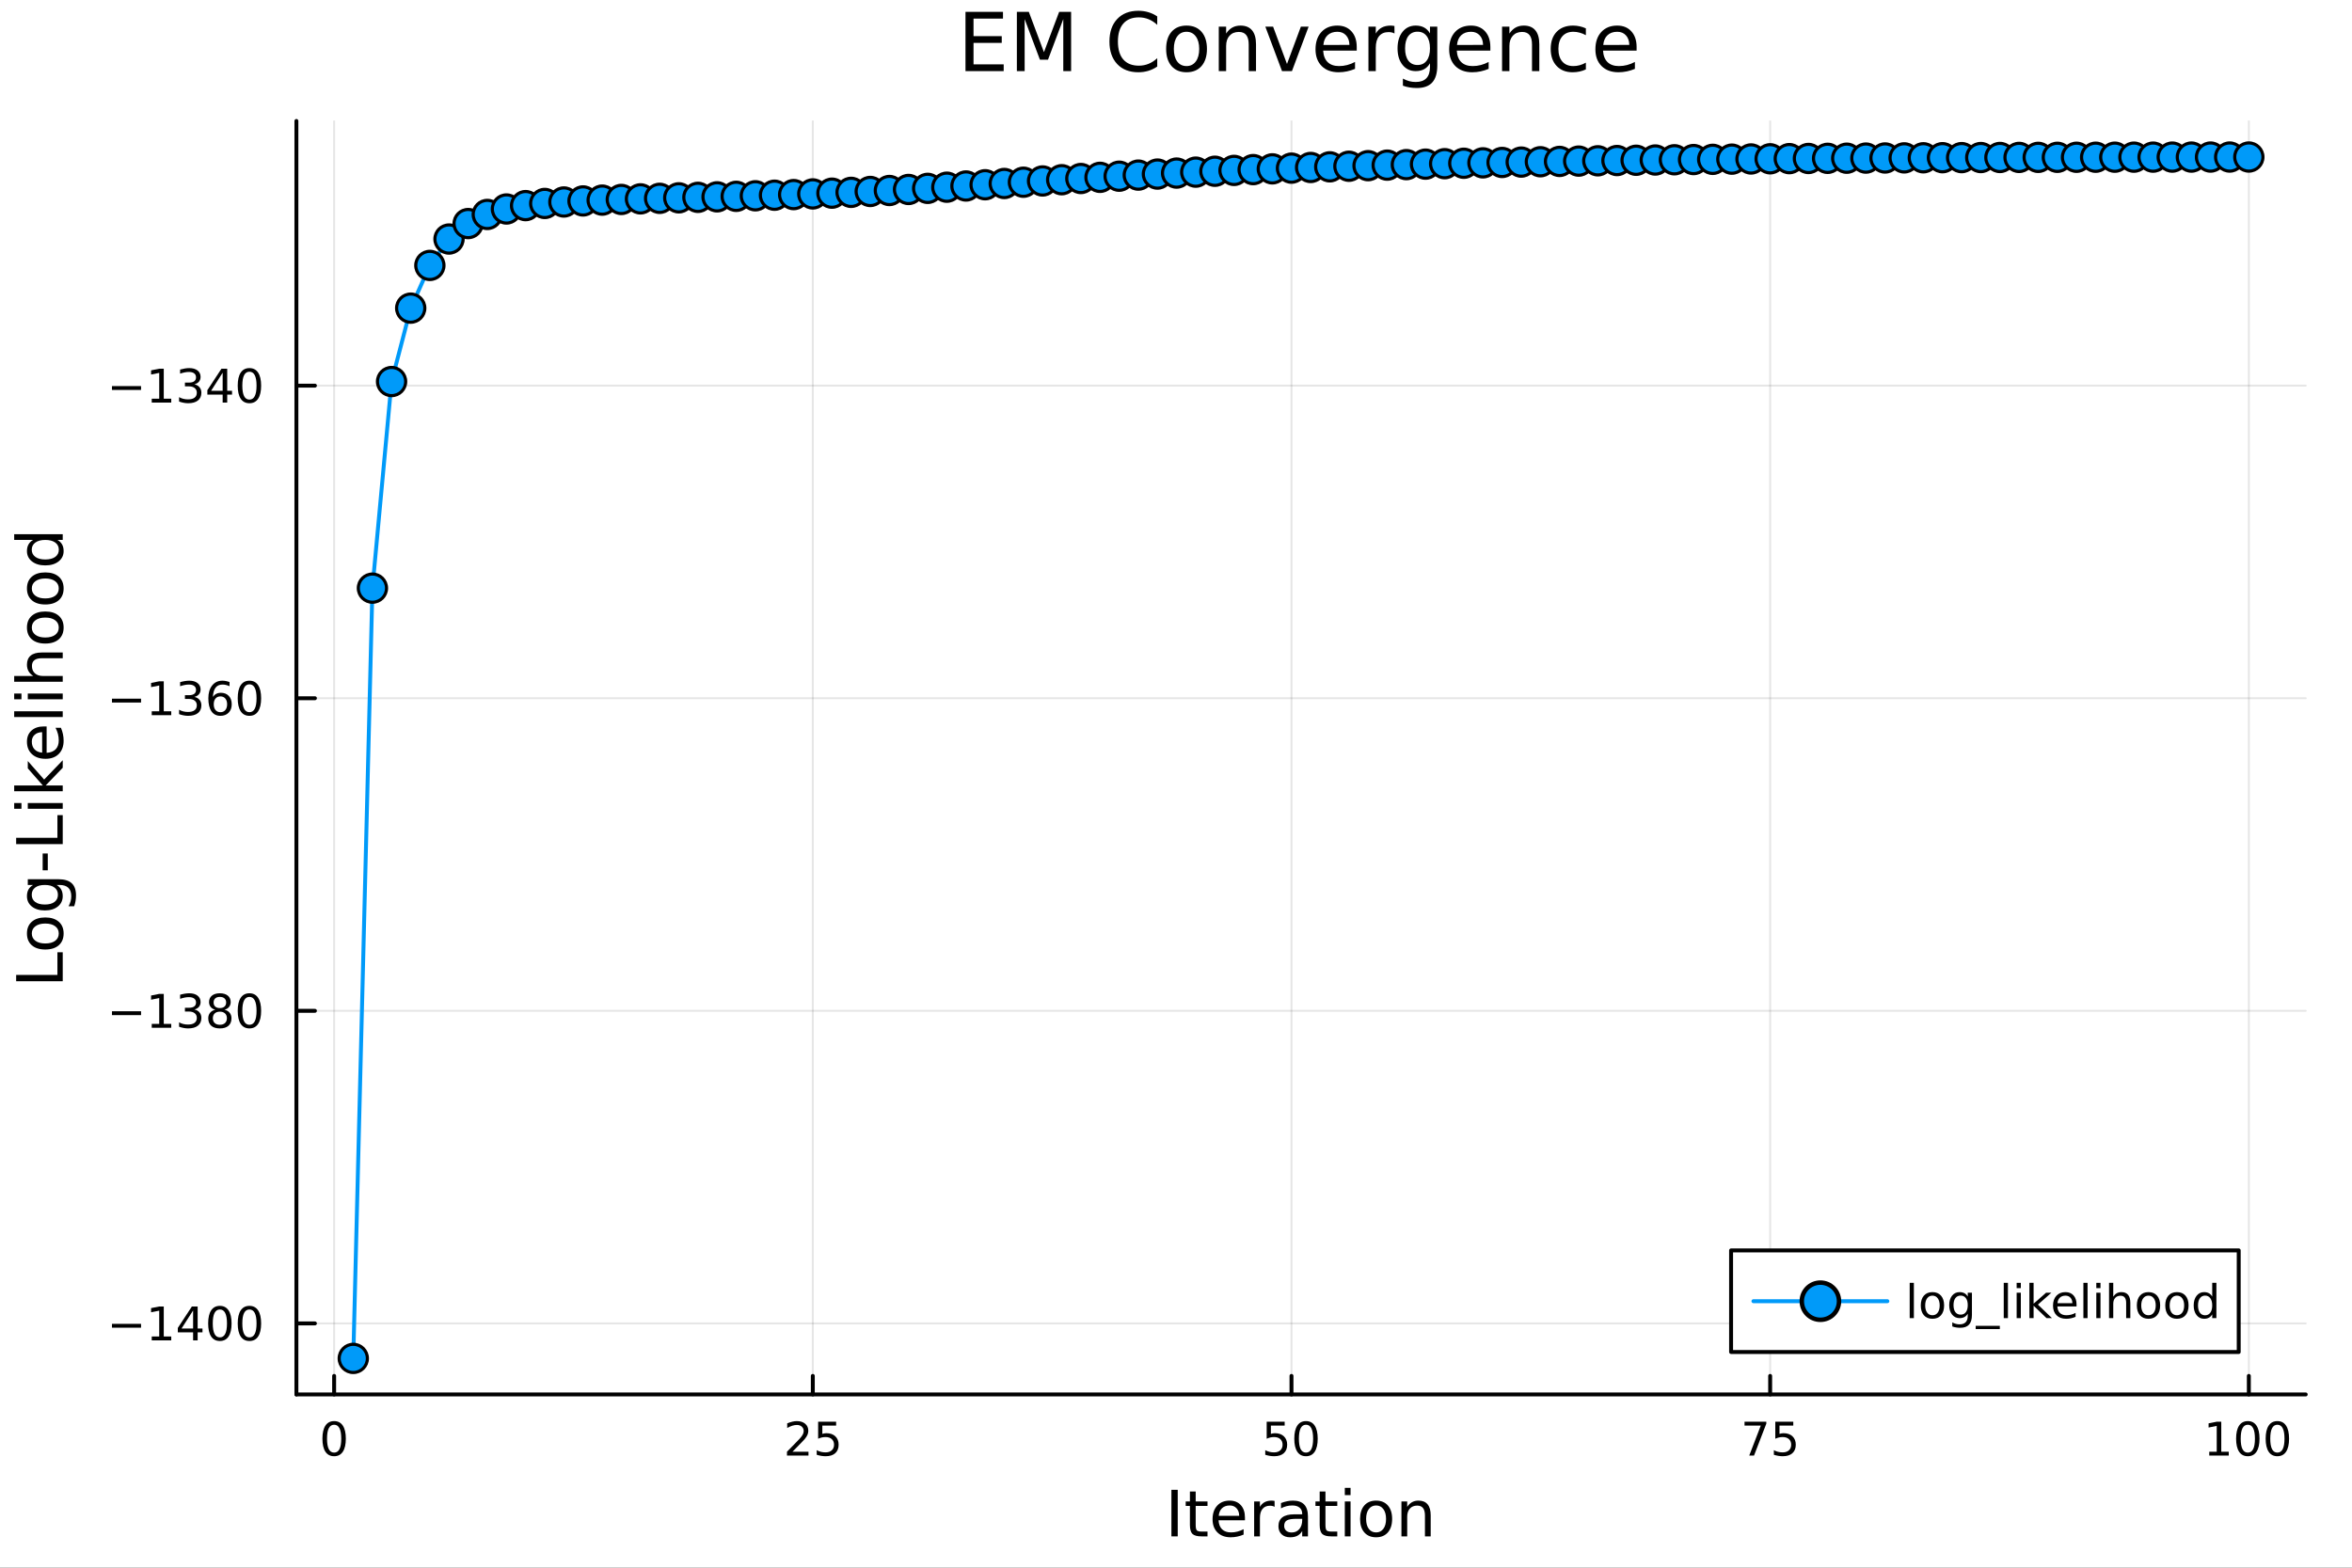 <?xml version="1.0" encoding="utf-8"?>
<svg xmlns="http://www.w3.org/2000/svg" xmlns:xlink="http://www.w3.org/1999/xlink" width="600" height="400" viewBox="0 0 2400 1600">
<rect x="0" y="0" width="2400" height="1600" fill="#333333" stroke="none"/>
<defs>
  <clipPath id="clip050">
    <rect x="0" y="0" width="2400" height="1600"/>
  </clipPath>
</defs>
<path clip-path="url(#clip050)" d="M0 1600 L2400 1600 L2400 0 L0 0  Z" fill="#ffffff" fill-rule="evenodd" fill-opacity="1"/>
<defs>
  <clipPath id="clip051">
    <rect x="480" y="0" width="1681" height="1600"/>
  </clipPath>
</defs>
<path clip-path="url(#clip050)" d="M302.458 1423.18 L2352.76 1423.18 L2352.76 123.472 L302.458 123.472  Z" fill="#ffffff" fill-rule="evenodd" fill-opacity="1"/>
<defs>
  <clipPath id="clip052">
    <rect x="302" y="123" width="2051" height="1301"/>
  </clipPath>
</defs>
<polyline clip-path="url(#clip052)" style="stroke:#000000; stroke-linecap:round; stroke-linejoin:round; stroke-width:2; stroke-opacity:0.1; fill:none" points="340.948,1423.18 340.948,123.472 "/>
<polyline clip-path="url(#clip052)" style="stroke:#000000; stroke-linecap:round; stroke-linejoin:round; stroke-width:2; stroke-opacity:0.1; fill:none" points="829.393,1423.18 829.393,123.472 "/>
<polyline clip-path="url(#clip052)" style="stroke:#000000; stroke-linecap:round; stroke-linejoin:round; stroke-width:2; stroke-opacity:0.1; fill:none" points="1317.84,1423.18 1317.84,123.472 "/>
<polyline clip-path="url(#clip052)" style="stroke:#000000; stroke-linecap:round; stroke-linejoin:round; stroke-width:2; stroke-opacity:0.1; fill:none" points="1806.28,1423.18 1806.28,123.472 "/>
<polyline clip-path="url(#clip052)" style="stroke:#000000; stroke-linecap:round; stroke-linejoin:round; stroke-width:2; stroke-opacity:0.1; fill:none" points="2294.73,1423.18 2294.73,123.472 "/>
<polyline clip-path="url(#clip052)" style="stroke:#000000; stroke-linecap:round; stroke-linejoin:round; stroke-width:2; stroke-opacity:0.1; fill:none" points="302.458,1350.69 2352.76,1350.69 "/>
<polyline clip-path="url(#clip052)" style="stroke:#000000; stroke-linecap:round; stroke-linejoin:round; stroke-width:2; stroke-opacity:0.1; fill:none" points="302.458,1031.65 2352.76,1031.65 "/>
<polyline clip-path="url(#clip052)" style="stroke:#000000; stroke-linecap:round; stroke-linejoin:round; stroke-width:2; stroke-opacity:0.1; fill:none" points="302.458,712.622 2352.76,712.622 "/>
<polyline clip-path="url(#clip052)" style="stroke:#000000; stroke-linecap:round; stroke-linejoin:round; stroke-width:2; stroke-opacity:0.1; fill:none" points="302.458,393.59 2352.76,393.59 "/>
<polyline clip-path="url(#clip050)" style="stroke:#000000; stroke-linecap:round; stroke-linejoin:round; stroke-width:4; stroke-opacity:1; fill:none" points="302.458,1423.18 2352.76,1423.18 "/>
<polyline clip-path="url(#clip050)" style="stroke:#000000; stroke-linecap:round; stroke-linejoin:round; stroke-width:4; stroke-opacity:1; fill:none" points="340.948,1423.18 340.948,1404.28 "/>
<polyline clip-path="url(#clip050)" style="stroke:#000000; stroke-linecap:round; stroke-linejoin:round; stroke-width:4; stroke-opacity:1; fill:none" points="829.393,1423.18 829.393,1404.28 "/>
<polyline clip-path="url(#clip050)" style="stroke:#000000; stroke-linecap:round; stroke-linejoin:round; stroke-width:4; stroke-opacity:1; fill:none" points="1317.84,1423.18 1317.84,1404.28 "/>
<polyline clip-path="url(#clip050)" style="stroke:#000000; stroke-linecap:round; stroke-linejoin:round; stroke-width:4; stroke-opacity:1; fill:none" points="1806.28,1423.18 1806.28,1404.28 "/>
<polyline clip-path="url(#clip050)" style="stroke:#000000; stroke-linecap:round; stroke-linejoin:round; stroke-width:4; stroke-opacity:1; fill:none" points="2294.73,1423.18 2294.73,1404.28 "/>
<path clip-path="url(#clip050)" d="M340.948 1454.1 Q337.337 1454.1 335.508 1457.66 Q333.703 1461.2 333.703 1468.33 Q333.703 1475.44 335.508 1479.01 Q337.337 1482.55 340.948 1482.55 Q344.582 1482.55 346.388 1479.01 Q348.216 1475.44 348.216 1468.33 Q348.216 1461.2 346.388 1457.66 Q344.582 1454.1 340.948 1454.1 M340.948 1450.39 Q346.758 1450.39 349.814 1455 Q352.892 1459.58 352.892 1468.33 Q352.892 1477.06 349.814 1481.67 Q346.758 1486.25 340.948 1486.25 Q335.138 1486.25 332.059 1481.67 Q329.004 1477.06 329.004 1468.33 Q329.004 1459.58 332.059 1455 Q335.138 1450.39 340.948 1450.39 Z" fill="#000000" fill-rule="nonzero" fill-opacity="1" /><path clip-path="url(#clip050)" d="M808.664 1481.64 L824.983 1481.64 L824.983 1485.58 L803.039 1485.58 L803.039 1481.64 Q805.701 1478.89 810.284 1474.26 Q814.891 1469.61 816.071 1468.27 Q818.317 1465.74 819.196 1464.01 Q820.099 1462.25 820.099 1460.56 Q820.099 1457.8 818.155 1456.07 Q816.233 1454.33 813.132 1454.33 Q810.933 1454.33 808.479 1455.09 Q806.048 1455.86 803.271 1457.41 L803.271 1452.69 Q806.095 1451.55 808.548 1450.97 Q811.002 1450.39 813.039 1450.39 Q818.409 1450.39 821.604 1453.08 Q824.798 1455.77 824.798 1460.26 Q824.798 1462.39 823.988 1464.31 Q823.201 1466.2 821.095 1468.8 Q820.516 1469.47 817.414 1472.69 Q814.312 1475.88 808.664 1481.64 Z" fill="#000000" fill-rule="nonzero" fill-opacity="1" /><path clip-path="url(#clip050)" d="M834.844 1451.02 L853.201 1451.02 L853.201 1454.96 L839.127 1454.96 L839.127 1463.43 Q840.145 1463.08 841.164 1462.92 Q842.182 1462.73 843.201 1462.73 Q848.988 1462.73 852.367 1465.9 Q855.747 1469.08 855.747 1474.49 Q855.747 1480.07 852.275 1483.17 Q848.803 1486.25 842.483 1486.25 Q840.307 1486.25 838.039 1485.88 Q835.794 1485.51 833.386 1484.77 L833.386 1480.07 Q835.469 1481.2 837.692 1481.76 Q839.914 1482.32 842.391 1482.32 Q846.395 1482.32 848.733 1480.21 Q851.071 1478.1 851.071 1474.49 Q851.071 1470.88 848.733 1468.77 Q846.395 1466.67 842.391 1466.67 Q840.516 1466.67 838.641 1467.08 Q836.789 1467.5 834.844 1468.38 L834.844 1451.02 Z" fill="#000000" fill-rule="nonzero" fill-opacity="1" /><path clip-path="url(#clip050)" d="M1292.54 1451.02 L1310.89 1451.02 L1310.89 1454.96 L1296.82 1454.96 L1296.82 1463.43 Q1297.84 1463.08 1298.86 1462.92 Q1299.88 1462.73 1300.89 1462.73 Q1306.68 1462.73 1310.06 1465.9 Q1313.44 1469.08 1313.44 1474.49 Q1313.44 1480.07 1309.97 1483.17 Q1306.5 1486.25 1300.18 1486.25 Q1298 1486.25 1295.73 1485.88 Q1293.49 1485.51 1291.08 1484.77 L1291.08 1480.07 Q1293.16 1481.2 1295.38 1481.76 Q1297.61 1482.32 1300.08 1482.32 Q1304.09 1482.32 1306.43 1480.21 Q1308.76 1478.1 1308.76 1474.49 Q1308.76 1470.88 1306.43 1468.77 Q1304.09 1466.67 1300.08 1466.67 Q1298.21 1466.67 1296.33 1467.08 Q1294.48 1467.5 1292.54 1468.38 L1292.54 1451.02 Z" fill="#000000" fill-rule="nonzero" fill-opacity="1" /><path clip-path="url(#clip050)" d="M1332.65 1454.1 Q1329.04 1454.1 1327.21 1457.66 Q1325.41 1461.2 1325.41 1468.33 Q1325.41 1475.44 1327.21 1479.01 Q1329.04 1482.55 1332.65 1482.55 Q1336.29 1482.55 1338.09 1479.01 Q1339.92 1475.44 1339.92 1468.33 Q1339.92 1461.2 1338.09 1457.66 Q1336.29 1454.1 1332.65 1454.1 M1332.65 1450.39 Q1338.46 1450.39 1341.52 1455 Q1344.6 1459.58 1344.6 1468.33 Q1344.6 1477.06 1341.52 1481.67 Q1338.46 1486.25 1332.65 1486.25 Q1326.84 1486.25 1323.76 1481.67 Q1320.71 1477.06 1320.71 1468.33 Q1320.71 1459.58 1323.76 1455 Q1326.84 1450.39 1332.65 1450.39 Z" fill="#000000" fill-rule="nonzero" fill-opacity="1" /><path clip-path="url(#clip050)" d="M1780.14 1451.02 L1802.36 1451.02 L1802.36 1453.01 L1789.81 1485.58 L1784.93 1485.58 L1796.73 1454.96 L1780.14 1454.96 L1780.14 1451.02 Z" fill="#000000" fill-rule="nonzero" fill-opacity="1" /><path clip-path="url(#clip050)" d="M1811.53 1451.02 L1829.88 1451.02 L1829.88 1454.96 L1815.81 1454.96 L1815.81 1463.43 Q1816.83 1463.08 1817.85 1462.92 Q1818.86 1462.73 1819.88 1462.73 Q1825.67 1462.73 1829.05 1465.9 Q1832.43 1469.08 1832.43 1474.49 Q1832.43 1480.07 1828.96 1483.17 Q1825.48 1486.25 1819.17 1486.25 Q1816.99 1486.25 1814.72 1485.88 Q1812.48 1485.51 1810.07 1484.77 L1810.07 1480.07 Q1812.15 1481.2 1814.37 1481.76 Q1816.6 1482.32 1819.07 1482.32 Q1823.08 1482.32 1825.42 1480.21 Q1827.75 1478.1 1827.75 1474.49 Q1827.75 1470.88 1825.42 1468.77 Q1823.08 1466.67 1819.07 1466.67 Q1817.2 1466.67 1815.32 1467.08 Q1813.47 1467.5 1811.53 1468.38 L1811.53 1451.02 Z" fill="#000000" fill-rule="nonzero" fill-opacity="1" /><path clip-path="url(#clip050)" d="M2254.34 1481.64 L2261.97 1481.64 L2261.97 1455.28 L2253.66 1456.95 L2253.66 1452.69 L2261.93 1451.02 L2266.6 1451.02 L2266.6 1481.64 L2274.24 1481.64 L2274.24 1485.58 L2254.34 1485.58 L2254.34 1481.64 Z" fill="#000000" fill-rule="nonzero" fill-opacity="1" /><path clip-path="url(#clip050)" d="M2293.69 1454.1 Q2290.08 1454.1 2288.25 1457.66 Q2286.44 1461.2 2286.44 1468.33 Q2286.44 1475.44 2288.25 1479.01 Q2290.08 1482.55 2293.69 1482.55 Q2297.32 1482.55 2299.13 1479.01 Q2300.96 1475.44 2300.96 1468.33 Q2300.96 1461.2 2299.13 1457.66 Q2297.32 1454.1 2293.69 1454.1 M2293.69 1450.39 Q2299.5 1450.39 2302.55 1455 Q2305.63 1459.58 2305.63 1468.33 Q2305.63 1477.06 2302.55 1481.67 Q2299.5 1486.25 2293.69 1486.25 Q2287.88 1486.25 2284.8 1481.67 Q2281.74 1477.06 2281.74 1468.33 Q2281.74 1459.58 2284.8 1455 Q2287.88 1450.39 2293.69 1450.39 Z" fill="#000000" fill-rule="nonzero" fill-opacity="1" /><path clip-path="url(#clip050)" d="M2323.85 1454.1 Q2320.24 1454.1 2318.41 1457.66 Q2316.6 1461.2 2316.6 1468.33 Q2316.6 1475.44 2318.41 1479.01 Q2320.24 1482.55 2323.85 1482.55 Q2327.48 1482.55 2329.29 1479.01 Q2331.12 1475.44 2331.12 1468.33 Q2331.12 1461.2 2329.29 1457.66 Q2327.48 1454.1 2323.85 1454.1 M2323.85 1450.39 Q2329.66 1450.39 2332.71 1455 Q2335.79 1459.58 2335.79 1468.33 Q2335.79 1477.06 2332.71 1481.67 Q2329.66 1486.25 2323.85 1486.25 Q2318.04 1486.25 2314.96 1481.67 Q2311.9 1477.06 2311.9 1468.33 Q2311.9 1459.58 2314.96 1455 Q2318.04 1450.39 2323.85 1450.39 Z" fill="#000000" fill-rule="nonzero" fill-opacity="1" /><path clip-path="url(#clip050)" d="M1195.33 1520.52 L1201.76 1520.52 L1201.76 1568.04 L1195.33 1568.04 L1195.33 1520.52 Z" fill="#000000" fill-rule="nonzero" fill-opacity="1" /><path clip-path="url(#clip050)" d="M1220.09 1522.27 L1220.09 1532.4 L1232.15 1532.4 L1232.15 1536.95 L1220.09 1536.95 L1220.09 1556.3 Q1220.09 1560.66 1221.27 1561.9 Q1222.48 1563.14 1226.14 1563.14 L1232.15 1563.14 L1232.15 1568.04 L1226.14 1568.04 Q1219.36 1568.04 1216.78 1565.53 Q1214.2 1562.98 1214.2 1556.3 L1214.2 1536.95 L1209.91 1536.95 L1209.91 1532.4 L1214.2 1532.4 L1214.2 1522.27 L1220.09 1522.27 Z" fill="#000000" fill-rule="nonzero" fill-opacity="1" /><path clip-path="url(#clip050)" d="M1270.35 1548.76 L1270.35 1551.62 L1243.42 1551.62 Q1243.8 1557.67 1247.05 1560.85 Q1250.33 1564 1256.15 1564 Q1259.53 1564 1262.68 1563.17 Q1265.86 1562.35 1268.98 1560.69 L1268.98 1566.23 Q1265.83 1567.57 1262.52 1568.27 Q1259.21 1568.97 1255.8 1568.97 Q1247.27 1568.97 1242.27 1564 Q1237.31 1559.04 1237.31 1550.57 Q1237.31 1541.82 1242.02 1536.69 Q1246.76 1531.54 1254.78 1531.54 Q1261.98 1531.54 1266.15 1536.18 Q1270.35 1540.8 1270.35 1548.76 M1264.49 1547.04 Q1264.43 1542.23 1261.79 1539.37 Q1259.18 1536.5 1254.85 1536.5 Q1249.95 1536.5 1246.99 1539.27 Q1244.06 1542.04 1243.61 1547.07 L1264.49 1547.04 Z" fill="#000000" fill-rule="nonzero" fill-opacity="1" /><path clip-path="url(#clip050)" d="M1300.62 1537.87 Q1299.63 1537.3 1298.45 1537.04 Q1297.31 1536.76 1295.91 1536.76 Q1290.94 1536.76 1288.27 1540 Q1285.63 1543.22 1285.63 1549.27 L1285.63 1568.04 L1279.74 1568.04 L1279.74 1532.4 L1285.63 1532.4 L1285.63 1537.93 Q1287.47 1534.69 1290.43 1533.13 Q1293.39 1531.54 1297.62 1531.54 Q1298.23 1531.54 1298.96 1531.63 Q1299.69 1531.7 1300.58 1531.85 L1300.62 1537.87 Z" fill="#000000" fill-rule="nonzero" fill-opacity="1" /><path clip-path="url(#clip050)" d="M1322.96 1550.12 Q1315.86 1550.12 1313.13 1551.75 Q1310.39 1553.37 1310.39 1557.29 Q1310.39 1560.4 1312.42 1562.25 Q1314.49 1564.07 1318.03 1564.07 Q1322.9 1564.07 1325.82 1560.63 Q1328.78 1557.16 1328.78 1551.43 L1328.78 1550.12 L1322.96 1550.12 M1334.64 1547.71 L1334.64 1568.04 L1328.78 1568.04 L1328.78 1562.63 Q1326.78 1565.88 1323.79 1567.44 Q1320.8 1568.97 1316.47 1568.97 Q1310.99 1568.97 1307.75 1565.91 Q1304.53 1562.82 1304.53 1557.67 Q1304.53 1551.65 1308.54 1548.6 Q1312.58 1545.54 1320.57 1545.54 L1328.78 1545.54 L1328.78 1544.97 Q1328.78 1540.93 1326.11 1538.73 Q1323.47 1536.5 1318.66 1536.5 Q1315.61 1536.5 1312.71 1537.23 Q1309.82 1537.97 1307.14 1539.43 L1307.14 1534.02 Q1310.36 1532.78 1313.38 1532.17 Q1316.4 1531.54 1319.27 1531.54 Q1327 1531.54 1330.82 1535.55 Q1334.64 1539.56 1334.64 1547.71 Z" fill="#000000" fill-rule="nonzero" fill-opacity="1" /><path clip-path="url(#clip050)" d="M1352.5 1522.27 L1352.5 1532.4 L1364.56 1532.4 L1364.56 1536.95 L1352.5 1536.95 L1352.5 1556.3 Q1352.5 1560.66 1353.67 1561.9 Q1354.88 1563.14 1358.54 1563.14 L1364.56 1563.14 L1364.56 1568.04 L1358.54 1568.04 Q1351.77 1568.04 1349.19 1565.53 Q1346.61 1562.98 1346.61 1556.3 L1346.61 1536.95 L1342.31 1536.95 L1342.31 1532.4 L1346.61 1532.4 L1346.61 1522.27 L1352.5 1522.27 Z" fill="#000000" fill-rule="nonzero" fill-opacity="1" /><path clip-path="url(#clip050)" d="M1372.26 1532.4 L1378.12 1532.4 L1378.12 1568.04 L1372.26 1568.04 L1372.26 1532.4 M1372.26 1518.52 L1378.12 1518.52 L1378.12 1525.93 L1372.26 1525.93 L1372.26 1518.52 Z" fill="#000000" fill-rule="nonzero" fill-opacity="1" /><path clip-path="url(#clip050)" d="M1404.19 1536.5 Q1399.48 1536.5 1396.74 1540.19 Q1394 1543.85 1394 1550.25 Q1394 1556.65 1396.71 1560.34 Q1399.44 1564 1404.19 1564 Q1408.87 1564 1411.6 1560.31 Q1414.34 1556.62 1414.34 1550.25 Q1414.34 1543.92 1411.6 1540.23 Q1408.87 1536.5 1404.19 1536.5 M1404.19 1531.54 Q1411.83 1531.54 1416.19 1536.5 Q1420.55 1541.47 1420.55 1550.25 Q1420.55 1559 1416.19 1564 Q1411.83 1568.97 1404.19 1568.97 Q1396.52 1568.97 1392.16 1564 Q1387.83 1559 1387.83 1550.25 Q1387.83 1541.47 1392.16 1536.5 Q1396.52 1531.54 1404.19 1531.54 Z" fill="#000000" fill-rule="nonzero" fill-opacity="1" /><path clip-path="url(#clip050)" d="M1459.89 1546.53 L1459.89 1568.04 L1454.03 1568.04 L1454.03 1546.72 Q1454.03 1541.66 1452.06 1539.14 Q1450.08 1536.63 1446.14 1536.63 Q1441.39 1536.63 1438.66 1539.65 Q1435.92 1542.68 1435.92 1547.9 L1435.92 1568.04 L1430.03 1568.04 L1430.03 1532.4 L1435.92 1532.4 L1435.92 1537.93 Q1438.02 1534.72 1440.85 1533.13 Q1443.72 1531.54 1447.44 1531.54 Q1453.58 1531.54 1456.74 1535.36 Q1459.89 1539.14 1459.89 1546.53 Z" fill="#000000" fill-rule="nonzero" fill-opacity="1" /><polyline clip-path="url(#clip050)" style="stroke:#000000; stroke-linecap:round; stroke-linejoin:round; stroke-width:4; stroke-opacity:1; fill:none" points="302.458,1423.18 302.458,123.472 "/>
<polyline clip-path="url(#clip050)" style="stroke:#000000; stroke-linecap:round; stroke-linejoin:round; stroke-width:4; stroke-opacity:1; fill:none" points="302.458,1350.69 321.356,1350.69 "/>
<polyline clip-path="url(#clip050)" style="stroke:#000000; stroke-linecap:round; stroke-linejoin:round; stroke-width:4; stroke-opacity:1; fill:none" points="302.458,1031.65 321.356,1031.65 "/>
<polyline clip-path="url(#clip050)" style="stroke:#000000; stroke-linecap:round; stroke-linejoin:round; stroke-width:4; stroke-opacity:1; fill:none" points="302.458,712.622 321.356,712.622 "/>
<polyline clip-path="url(#clip050)" style="stroke:#000000; stroke-linecap:round; stroke-linejoin:round; stroke-width:4; stroke-opacity:1; fill:none" points="302.458,393.59 321.356,393.59 "/>
<path clip-path="url(#clip050)" d="M114.26 1351.14 L143.936 1351.14 L143.936 1355.07 L114.26 1355.07 L114.26 1351.14 Z" fill="#000000" fill-rule="nonzero" fill-opacity="1" /><path clip-path="url(#clip050)" d="M154.839 1364.03 L162.477 1364.03 L162.477 1337.67 L154.167 1339.33 L154.167 1335.07 L162.431 1333.41 L167.107 1333.41 L167.107 1364.03 L174.746 1364.03 L174.746 1367.97 L154.839 1367.97 L154.839 1364.03 Z" fill="#000000" fill-rule="nonzero" fill-opacity="1" /><path clip-path="url(#clip050)" d="M197.037 1337.48 L185.232 1355.93 L197.037 1355.93 L197.037 1337.48 M195.811 1333.41 L201.69 1333.41 L201.69 1355.93 L206.621 1355.93 L206.621 1359.82 L201.69 1359.82 L201.69 1367.97 L197.037 1367.97 L197.037 1359.82 L181.436 1359.82 L181.436 1355.31 L195.811 1333.41 Z" fill="#000000" fill-rule="nonzero" fill-opacity="1" /><path clip-path="url(#clip050)" d="M224.352 1336.49 Q220.741 1336.49 218.912 1340.05 Q217.107 1343.59 217.107 1350.72 Q217.107 1357.83 218.912 1361.39 Q220.741 1364.94 224.352 1364.94 Q227.986 1364.94 229.792 1361.39 Q231.621 1357.83 231.621 1350.72 Q231.621 1343.59 229.792 1340.05 Q227.986 1336.49 224.352 1336.49 M224.352 1332.78 Q230.162 1332.78 233.218 1337.39 Q236.297 1341.97 236.297 1350.72 Q236.297 1359.45 233.218 1364.06 Q230.162 1368.64 224.352 1368.64 Q218.542 1368.64 215.463 1364.06 Q212.408 1359.45 212.408 1350.72 Q212.408 1341.97 215.463 1337.39 Q218.542 1332.78 224.352 1332.78 Z" fill="#000000" fill-rule="nonzero" fill-opacity="1" /><path clip-path="url(#clip050)" d="M254.514 1336.49 Q250.903 1336.49 249.074 1340.05 Q247.269 1343.59 247.269 1350.72 Q247.269 1357.83 249.074 1361.39 Q250.903 1364.94 254.514 1364.94 Q258.148 1364.94 259.954 1361.39 Q261.783 1357.83 261.783 1350.72 Q261.783 1343.59 259.954 1340.05 Q258.148 1336.49 254.514 1336.49 M254.514 1332.78 Q260.324 1332.78 263.38 1337.39 Q266.458 1341.97 266.458 1350.72 Q266.458 1359.45 263.38 1364.06 Q260.324 1368.64 254.514 1368.64 Q248.704 1368.64 245.625 1364.06 Q242.57 1359.45 242.57 1350.72 Q242.57 1341.97 245.625 1337.39 Q248.704 1332.78 254.514 1332.78 Z" fill="#000000" fill-rule="nonzero" fill-opacity="1" /><path clip-path="url(#clip050)" d="M114.26 1032.11 L143.936 1032.11 L143.936 1036.04 L114.26 1036.04 L114.26 1032.11 Z" fill="#000000" fill-rule="nonzero" fill-opacity="1" /><path clip-path="url(#clip050)" d="M154.839 1045 L162.477 1045 L162.477 1018.63 L154.167 1020.3 L154.167 1016.04 L162.431 1014.37 L167.107 1014.37 L167.107 1045 L174.746 1045 L174.746 1048.93 L154.839 1048.93 L154.839 1045 Z" fill="#000000" fill-rule="nonzero" fill-opacity="1" /><path clip-path="url(#clip050)" d="M198.357 1030.3 Q201.713 1031.02 203.588 1033.29 Q205.487 1035.56 205.487 1038.89 Q205.487 1044 201.968 1046.81 Q198.45 1049.61 191.968 1049.61 Q189.792 1049.61 187.477 1049.17 Q185.186 1048.75 182.732 1047.89 L182.732 1043.38 Q184.676 1044.51 186.991 1045.09 Q189.306 1045.67 191.829 1045.67 Q196.227 1045.67 198.519 1043.93 Q200.834 1042.2 200.834 1038.89 Q200.834 1035.83 198.681 1034.12 Q196.551 1032.38 192.732 1032.38 L188.704 1032.38 L188.704 1028.54 L192.917 1028.54 Q196.366 1028.54 198.195 1027.18 Q200.024 1025.79 200.024 1023.19 Q200.024 1020.53 198.125 1019.12 Q196.25 1017.69 192.732 1017.69 Q190.811 1017.69 188.612 1018.1 Q186.413 1018.52 183.774 1019.4 L183.774 1015.23 Q186.436 1014.49 188.75 1014.12 Q191.088 1013.75 193.149 1013.75 Q198.473 1013.75 201.575 1016.18 Q204.676 1018.59 204.676 1022.71 Q204.676 1025.58 203.033 1027.57 Q201.389 1029.54 198.357 1030.3 Z" fill="#000000" fill-rule="nonzero" fill-opacity="1" /><path clip-path="url(#clip050)" d="M224.352 1032.52 Q221.019 1032.52 219.098 1034.31 Q217.199 1036.09 217.199 1039.21 Q217.199 1042.34 219.098 1044.12 Q221.019 1045.9 224.352 1045.9 Q227.685 1045.9 229.607 1044.12 Q231.528 1042.31 231.528 1039.21 Q231.528 1036.09 229.607 1034.31 Q227.709 1032.52 224.352 1032.52 M219.676 1030.53 Q216.667 1029.79 214.977 1027.73 Q213.311 1025.67 213.311 1022.71 Q213.311 1018.56 216.25 1016.16 Q219.213 1013.75 224.352 1013.75 Q229.514 1013.75 232.454 1016.16 Q235.394 1018.56 235.394 1022.71 Q235.394 1025.67 233.704 1027.73 Q232.037 1029.79 229.051 1030.53 Q232.431 1031.32 234.306 1033.61 Q236.204 1035.9 236.204 1039.21 Q236.204 1044.24 233.125 1046.92 Q230.07 1049.61 224.352 1049.61 Q218.635 1049.61 215.556 1046.92 Q212.5 1044.24 212.5 1039.21 Q212.5 1035.9 214.399 1033.61 Q216.297 1031.32 219.676 1030.53 M217.963 1023.15 Q217.963 1025.83 219.63 1027.34 Q221.32 1028.84 224.352 1028.84 Q227.361 1028.84 229.051 1027.34 Q230.764 1025.83 230.764 1023.15 Q230.764 1020.46 229.051 1018.96 Q227.361 1017.45 224.352 1017.45 Q221.32 1017.45 219.63 1018.96 Q217.963 1020.46 217.963 1023.15 Z" fill="#000000" fill-rule="nonzero" fill-opacity="1" /><path clip-path="url(#clip050)" d="M254.514 1017.45 Q250.903 1017.45 249.074 1021.02 Q247.269 1024.56 247.269 1031.69 Q247.269 1038.8 249.074 1042.36 Q250.903 1045.9 254.514 1045.9 Q258.148 1045.9 259.954 1042.36 Q261.783 1038.8 261.783 1031.69 Q261.783 1024.56 259.954 1021.02 Q258.148 1017.45 254.514 1017.45 M254.514 1013.75 Q260.324 1013.75 263.38 1018.36 Q266.458 1022.94 266.458 1031.69 Q266.458 1040.42 263.38 1045.02 Q260.324 1049.61 254.514 1049.61 Q248.704 1049.61 245.625 1045.02 Q242.57 1040.42 242.57 1031.69 Q242.57 1022.94 245.625 1018.36 Q248.704 1013.75 254.514 1013.75 Z" fill="#000000" fill-rule="nonzero" fill-opacity="1" /><path clip-path="url(#clip050)" d="M114.26 713.074 L143.936 713.074 L143.936 717.009 L114.26 717.009 L114.26 713.074 Z" fill="#000000" fill-rule="nonzero" fill-opacity="1" /><path clip-path="url(#clip050)" d="M154.839 725.967 L162.477 725.967 L162.477 699.602 L154.167 701.268 L154.167 697.009 L162.431 695.342 L167.107 695.342 L167.107 725.967 L174.746 725.967 L174.746 729.902 L154.839 729.902 L154.839 725.967 Z" fill="#000000" fill-rule="nonzero" fill-opacity="1" /><path clip-path="url(#clip050)" d="M198.357 711.268 Q201.713 711.986 203.588 714.254 Q205.487 716.523 205.487 719.856 Q205.487 724.972 201.968 727.773 Q198.45 730.574 191.968 730.574 Q189.792 730.574 187.477 730.134 Q185.186 729.717 182.732 728.861 L182.732 724.347 Q184.676 725.481 186.991 726.06 Q189.306 726.638 191.829 726.638 Q196.227 726.638 198.519 724.902 Q200.834 723.166 200.834 719.856 Q200.834 716.8 198.681 715.088 Q196.551 713.351 192.732 713.351 L188.704 713.351 L188.704 709.509 L192.917 709.509 Q196.366 709.509 198.195 708.143 Q200.024 706.754 200.024 704.162 Q200.024 701.5 198.125 700.088 Q196.25 698.652 192.732 698.652 Q190.811 698.652 188.612 699.069 Q186.413 699.486 183.774 700.365 L183.774 696.199 Q186.436 695.458 188.75 695.088 Q191.088 694.717 193.149 694.717 Q198.473 694.717 201.575 697.148 Q204.676 699.555 204.676 703.676 Q204.676 706.546 203.033 708.537 Q201.389 710.504 198.357 711.268 Z" fill="#000000" fill-rule="nonzero" fill-opacity="1" /><path clip-path="url(#clip050)" d="M224.931 710.759 Q221.783 710.759 219.931 712.912 Q218.102 715.064 218.102 718.814 Q218.102 722.541 219.931 724.717 Q221.783 726.87 224.931 726.87 Q228.079 726.87 229.908 724.717 Q231.76 722.541 231.76 718.814 Q231.76 715.064 229.908 712.912 Q228.079 710.759 224.931 710.759 M234.213 696.106 L234.213 700.365 Q232.454 699.532 230.648 699.092 Q228.866 698.652 227.107 698.652 Q222.477 698.652 220.023 701.777 Q217.593 704.902 217.246 711.222 Q218.611 709.208 220.672 708.143 Q222.732 707.055 225.209 707.055 Q230.417 707.055 233.426 710.226 Q236.459 713.375 236.459 718.814 Q236.459 724.138 233.31 727.356 Q230.162 730.574 224.931 730.574 Q218.936 730.574 215.764 725.99 Q212.593 721.384 212.593 712.657 Q212.593 704.463 216.482 699.602 Q220.371 694.717 226.922 694.717 Q228.681 694.717 230.463 695.064 Q232.269 695.412 234.213 696.106 Z" fill="#000000" fill-rule="nonzero" fill-opacity="1" /><path clip-path="url(#clip050)" d="M254.514 698.421 Q250.903 698.421 249.074 701.986 Q247.269 705.527 247.269 712.657 Q247.269 719.763 249.074 723.328 Q250.903 726.87 254.514 726.87 Q258.148 726.87 259.954 723.328 Q261.783 719.763 261.783 712.657 Q261.783 705.527 259.954 701.986 Q258.148 698.421 254.514 698.421 M254.514 694.717 Q260.324 694.717 263.38 699.324 Q266.458 703.907 266.458 712.657 Q266.458 721.384 263.38 725.99 Q260.324 730.574 254.514 730.574 Q248.704 730.574 245.625 725.99 Q242.57 721.384 242.57 712.657 Q242.57 703.907 245.625 699.324 Q248.704 694.717 254.514 694.717 Z" fill="#000000" fill-rule="nonzero" fill-opacity="1" /><path clip-path="url(#clip050)" d="M114.26 394.041 L143.936 394.041 L143.936 397.976 L114.26 397.976 L114.26 394.041 Z" fill="#000000" fill-rule="nonzero" fill-opacity="1" /><path clip-path="url(#clip050)" d="M154.839 406.934 L162.477 406.934 L162.477 380.569 L154.167 382.236 L154.167 377.976 L162.431 376.31 L167.107 376.31 L167.107 406.934 L174.746 406.934 L174.746 410.87 L154.839 410.87 L154.839 406.934 Z" fill="#000000" fill-rule="nonzero" fill-opacity="1" /><path clip-path="url(#clip050)" d="M198.357 392.235 Q201.713 392.953 203.588 395.222 Q205.487 397.49 205.487 400.823 Q205.487 405.939 201.968 408.74 Q198.45 411.541 191.968 411.541 Q189.792 411.541 187.477 411.101 Q185.186 410.684 182.732 409.828 L182.732 405.314 Q184.676 406.448 186.991 407.027 Q189.306 407.606 191.829 407.606 Q196.227 407.606 198.519 405.87 Q200.834 404.134 200.834 400.823 Q200.834 397.768 198.681 396.055 Q196.551 394.319 192.732 394.319 L188.704 394.319 L188.704 390.476 L192.917 390.476 Q196.366 390.476 198.195 389.11 Q200.024 387.722 200.024 385.129 Q200.024 382.467 198.125 381.055 Q196.25 379.62 192.732 379.62 Q190.811 379.62 188.612 380.036 Q186.413 380.453 183.774 381.333 L183.774 377.166 Q186.436 376.425 188.75 376.055 Q191.088 375.685 193.149 375.685 Q198.473 375.685 201.575 378.115 Q204.676 380.523 204.676 384.643 Q204.676 387.513 203.033 389.504 Q201.389 391.472 198.357 392.235 Z" fill="#000000" fill-rule="nonzero" fill-opacity="1" /><path clip-path="url(#clip050)" d="M227.199 380.384 L215.394 398.833 L227.199 398.833 L227.199 380.384 M225.973 376.31 L231.852 376.31 L231.852 398.833 L236.783 398.833 L236.783 402.722 L231.852 402.722 L231.852 410.87 L227.199 410.87 L227.199 402.722 L211.598 402.722 L211.598 398.208 L225.973 376.31 Z" fill="#000000" fill-rule="nonzero" fill-opacity="1" /><path clip-path="url(#clip050)" d="M254.514 379.388 Q250.903 379.388 249.074 382.953 Q247.269 386.495 247.269 393.624 Q247.269 400.731 249.074 404.296 Q250.903 407.837 254.514 407.837 Q258.148 407.837 259.954 404.296 Q261.783 400.731 261.783 393.624 Q261.783 386.495 259.954 382.953 Q258.148 379.388 254.514 379.388 M254.514 375.685 Q260.324 375.685 263.38 380.291 Q266.458 384.874 266.458 393.624 Q266.458 402.351 263.38 406.958 Q260.324 411.541 254.514 411.541 Q248.704 411.541 245.625 406.958 Q242.57 402.351 242.57 393.624 Q242.57 384.874 245.625 380.291 Q248.704 375.685 254.514 375.685 Z" fill="#000000" fill-rule="nonzero" fill-opacity="1" /><path clip-path="url(#clip050)" d="M16.484 1001.46 L16.484 995.028 L58.593 995.028 L58.593 971.888 L64.004 971.888 L64.004 1001.46 L16.484 1001.46 Z" fill="#000000" fill-rule="nonzero" fill-opacity="1" /><path clip-path="url(#clip050)" d="M32.462 952.728 Q32.462 957.438 36.154 960.175 Q39.815 962.913 46.212 962.913 Q52.609 962.913 56.302 960.207 Q59.962 957.47 59.962 952.728 Q59.962 948.049 56.27 945.311 Q52.578 942.574 46.212 942.574 Q39.878 942.574 36.186 945.311 Q32.462 948.049 32.462 952.728 M27.497 952.728 Q27.497 945.089 32.462 940.728 Q37.427 936.368 46.212 936.368 Q54.965 936.368 59.962 940.728 Q64.927 945.089 64.927 952.728 Q64.927 960.398 59.962 964.759 Q54.965 969.087 46.212 969.087 Q37.427 969.087 32.462 964.759 Q27.497 960.398 27.497 952.728 Z" fill="#000000" fill-rule="nonzero" fill-opacity="1" /><path clip-path="url(#clip050)" d="M45.766 903.202 Q39.401 903.202 35.9 905.844 Q32.398 908.454 32.398 913.196 Q32.398 917.907 35.9 920.549 Q39.401 923.159 45.766 923.159 Q52.1 923.159 55.601 920.549 Q59.103 917.907 59.103 913.196 Q59.103 908.454 55.601 905.844 Q52.1 903.202 45.766 903.202 M59.58 897.346 Q68.683 897.346 73.107 901.388 Q77.563 905.43 77.563 913.769 Q77.563 916.857 77.086 919.594 Q76.64 922.331 75.685 924.909 L69.988 924.909 Q71.388 922.331 72.057 919.817 Q72.725 917.302 72.725 914.692 Q72.725 908.931 69.701 906.067 Q66.71 903.202 60.63 903.202 L57.734 903.202 Q60.885 905.017 62.445 907.849 Q64.004 910.682 64.004 914.629 Q64.004 921.185 59.007 925.196 Q54.01 929.206 45.766 929.206 Q37.491 929.206 32.494 925.196 Q27.497 921.185 27.497 914.629 Q27.497 910.682 29.056 907.849 Q30.616 905.017 33.767 903.202 L28.356 903.202 L28.356 897.346 L59.58 897.346 Z" fill="#000000" fill-rule="nonzero" fill-opacity="1" /><path clip-path="url(#clip050)" d="M43.538 888.243 L43.538 871.087 L48.758 871.087 L48.758 888.243 L43.538 888.243 Z" fill="#000000" fill-rule="nonzero" fill-opacity="1" /><path clip-path="url(#clip050)" d="M16.484 861.507 L16.484 855.078 L58.593 855.078 L58.593 831.938 L64.004 831.938 L64.004 861.507 L16.484 861.507 Z" fill="#000000" fill-rule="nonzero" fill-opacity="1" /><path clip-path="url(#clip050)" d="M28.356 825.445 L28.356 819.589 L64.004 819.589 L64.004 825.445 L28.356 825.445 M14.479 825.445 L14.479 819.589 L21.895 819.589 L21.895 825.445 L14.479 825.445 Z" fill="#000000" fill-rule="nonzero" fill-opacity="1" /><path clip-path="url(#clip050)" d="M14.479 807.558 L14.479 801.669 L43.729 801.669 L28.356 784.195 L28.356 776.716 L45.034 795.622 L64.004 775.92 L64.004 783.559 L46.594 801.669 L64.004 801.669 L64.004 807.558 L14.479 807.558 Z" fill="#000000" fill-rule="nonzero" fill-opacity="1" /><path clip-path="url(#clip050)" d="M44.716 741.418 L47.581 741.418 L47.581 768.345 Q53.628 767.963 56.811 764.716 Q59.962 761.438 59.962 755.613 Q59.962 752.24 59.134 749.089 Q58.307 745.906 56.652 742.787 L62.19 742.787 Q63.527 745.938 64.227 749.248 Q64.927 752.558 64.927 755.964 Q64.927 764.494 59.962 769.491 Q54.997 774.456 46.53 774.456 Q37.777 774.456 32.653 769.745 Q27.497 765.003 27.497 756.982 Q27.497 749.789 32.144 745.619 Q36.759 741.418 44.716 741.418 M42.997 747.274 Q38.191 747.338 35.327 749.98 Q32.462 752.59 32.462 756.918 Q32.462 761.82 35.231 764.78 Q38 767.708 43.029 768.154 L42.997 747.274 Z" fill="#000000" fill-rule="nonzero" fill-opacity="1" /><path clip-path="url(#clip050)" d="M14.479 731.806 L14.479 725.949 L64.004 725.949 L64.004 731.806 L14.479 731.806 Z" fill="#000000" fill-rule="nonzero" fill-opacity="1" /><path clip-path="url(#clip050)" d="M28.356 713.695 L28.356 707.839 L64.004 707.839 L64.004 713.695 L28.356 713.695 M14.479 713.695 L14.479 707.839 L21.895 707.839 L21.895 713.695 L14.479 713.695 Z" fill="#000000" fill-rule="nonzero" fill-opacity="1" /><path clip-path="url(#clip050)" d="M42.488 665.952 L64.004 665.952 L64.004 671.809 L42.679 671.809 Q37.618 671.809 35.104 673.782 Q32.589 675.756 32.589 679.702 Q32.589 684.445 35.613 687.182 Q38.637 689.919 43.857 689.919 L64.004 689.919 L64.004 695.808 L14.479 695.808 L14.479 689.919 L33.894 689.919 Q30.68 687.819 29.088 684.986 Q27.497 682.121 27.497 678.397 Q27.497 672.254 31.316 669.103 Q35.104 665.952 42.488 665.952 Z" fill="#000000" fill-rule="nonzero" fill-opacity="1" /><path clip-path="url(#clip050)" d="M32.462 640.458 Q32.462 645.168 36.154 647.906 Q39.815 650.643 46.212 650.643 Q52.609 650.643 56.302 647.937 Q59.962 645.2 59.962 640.458 Q59.962 635.779 56.27 633.042 Q52.578 630.304 46.212 630.304 Q39.878 630.304 36.186 633.042 Q32.462 635.779 32.462 640.458 M27.497 640.458 Q27.497 632.819 32.462 628.458 Q37.427 624.098 46.212 624.098 Q54.965 624.098 59.962 628.458 Q64.927 632.819 64.927 640.458 Q64.927 648.128 59.962 652.489 Q54.965 656.818 46.212 656.818 Q37.427 656.818 32.462 652.489 Q27.497 648.128 27.497 640.458 Z" fill="#000000" fill-rule="nonzero" fill-opacity="1" /><path clip-path="url(#clip050)" d="M32.462 600.577 Q32.462 605.287 36.154 608.024 Q39.815 610.762 46.212 610.762 Q52.609 610.762 56.302 608.056 Q59.962 605.319 59.962 600.577 Q59.962 595.898 56.27 593.161 Q52.578 590.423 46.212 590.423 Q39.878 590.423 36.186 593.161 Q32.462 595.898 32.462 600.577 M27.497 600.577 Q27.497 592.938 32.462 588.577 Q37.427 584.217 46.212 584.217 Q54.965 584.217 59.962 588.577 Q64.927 592.938 64.927 600.577 Q64.927 608.247 59.962 612.608 Q54.965 616.936 46.212 616.936 Q37.427 616.936 32.462 612.608 Q27.497 608.247 27.497 600.577 Z" fill="#000000" fill-rule="nonzero" fill-opacity="1" /><path clip-path="url(#clip050)" d="M33.767 551.051 L14.479 551.051 L14.479 545.195 L64.004 545.195 L64.004 551.051 L58.657 551.051 Q61.84 552.897 63.399 555.73 Q64.927 558.531 64.927 562.478 Q64.927 568.939 59.771 573.013 Q54.615 577.055 46.212 577.055 Q37.809 577.055 32.653 573.013 Q27.497 568.939 27.497 562.478 Q27.497 558.531 29.056 555.73 Q30.584 552.897 33.767 551.051 M46.212 571.008 Q52.673 571.008 56.365 568.366 Q60.026 565.693 60.026 561.046 Q60.026 556.399 56.365 553.725 Q52.673 551.051 46.212 551.051 Q39.751 551.051 36.09 553.725 Q32.398 556.399 32.398 561.046 Q32.398 565.693 36.09 568.366 Q39.751 571.008 46.212 571.008 Z" fill="#000000" fill-rule="nonzero" fill-opacity="1" /><path clip-path="url(#clip050)" d="M985.204 12.096 L1023.45 12.096 L1023.45 18.983 L993.387 18.983 L993.387 36.888 L1022.19 36.888 L1022.19 43.774 L993.387 43.774 L993.387 65.689 L1024.17 65.689 L1024.17 72.576 L985.204 72.576 L985.204 12.096 Z" fill="#000000" fill-rule="nonzero" fill-opacity="1" /><path clip-path="url(#clip050)" d="M1037.62 12.096 L1049.82 12.096 L1065.25 53.253 L1080.77 12.096 L1092.96 12.096 L1092.96 72.576 L1084.98 72.576 L1084.98 19.469 L1069.38 60.95 L1061.16 60.95 L1045.56 19.469 L1045.56 72.576 L1037.62 72.576 L1037.62 12.096 Z" fill="#000000" fill-rule="nonzero" fill-opacity="1" /><path clip-path="url(#clip050)" d="M1180.86 16.755 L1180.86 25.383 Q1176.73 21.535 1172.03 19.631 Q1167.37 17.727 1162.11 17.727 Q1151.74 17.727 1146.23 24.087 Q1140.72 30.406 1140.72 42.397 Q1140.72 54.347 1146.23 60.707 Q1151.74 67.026 1162.11 67.026 Q1167.37 67.026 1172.03 65.122 Q1176.73 63.218 1180.86 59.37 L1180.86 67.918 Q1176.57 70.834 1171.75 72.292 Q1166.97 73.751 1161.62 73.751 Q1147.89 73.751 1139.99 65.365 Q1132.09 56.94 1132.09 42.397 Q1132.09 27.814 1139.99 19.428 Q1147.89 11.002 1161.62 11.002 Q1167.05 11.002 1171.83 12.461 Q1176.65 13.878 1180.86 16.755 Z" fill="#000000" fill-rule="nonzero" fill-opacity="1" /><path clip-path="url(#clip050)" d="M1210.76 32.431 Q1204.76 32.431 1201.28 37.131 Q1197.8 41.789 1197.8 49.931 Q1197.8 58.074 1201.24 62.773 Q1204.72 67.431 1210.76 67.431 Q1216.71 67.431 1220.2 62.732 Q1223.68 58.033 1223.68 49.931 Q1223.68 41.87 1220.2 37.171 Q1216.71 32.431 1210.76 32.431 M1210.76 26.112 Q1220.48 26.112 1226.03 32.431 Q1231.58 38.751 1231.58 49.931 Q1231.58 61.071 1226.03 67.431 Q1220.48 73.751 1210.76 73.751 Q1201 73.751 1195.45 67.431 Q1189.94 61.071 1189.94 49.931 Q1189.94 38.751 1195.45 32.431 Q1201 26.112 1210.76 26.112 Z" fill="#000000" fill-rule="nonzero" fill-opacity="1" /><path clip-path="url(#clip050)" d="M1281.65 45.192 L1281.65 72.576 L1274.2 72.576 L1274.2 45.435 Q1274.2 38.994 1271.68 35.794 Q1269.17 32.594 1264.15 32.594 Q1258.11 32.594 1254.63 36.442 Q1251.15 40.29 1251.15 46.934 L1251.15 72.576 L1243.65 72.576 L1243.65 27.206 L1251.15 27.206 L1251.15 34.254 Q1253.82 30.163 1257.43 28.138 Q1261.07 26.112 1265.81 26.112 Q1273.63 26.112 1277.64 30.973 Q1281.65 35.794 1281.65 45.192 Z" fill="#000000" fill-rule="nonzero" fill-opacity="1" /><path clip-path="url(#clip050)" d="M1291.17 27.206 L1299.07 27.206 L1313.25 65.284 L1327.42 27.206 L1335.32 27.206 L1318.31 72.576 L1308.18 72.576 L1291.17 27.206 Z" fill="#000000" fill-rule="nonzero" fill-opacity="1" /><path clip-path="url(#clip050)" d="M1384.42 48.028 L1384.42 51.673 L1350.15 51.673 Q1350.64 59.37 1354.77 63.421 Q1358.94 67.431 1366.35 67.431 Q1370.65 67.431 1374.66 66.378 Q1378.71 65.325 1382.68 63.218 L1382.68 70.267 Q1378.67 71.968 1374.46 72.86 Q1370.24 73.751 1365.91 73.751 Q1355.05 73.751 1348.69 67.431 Q1342.37 61.112 1342.37 50.337 Q1342.37 39.197 1348.37 32.675 Q1354.4 26.112 1364.61 26.112 Q1373.77 26.112 1379.07 32.026 Q1384.42 37.9 1384.42 48.028 M1376.97 45.84 Q1376.89 39.723 1373.52 36.077 Q1370.2 32.431 1364.69 32.431 Q1358.45 32.431 1354.69 35.956 Q1350.96 39.48 1350.39 45.88 L1376.97 45.84 Z" fill="#000000" fill-rule="nonzero" fill-opacity="1" /><path clip-path="url(#clip050)" d="M1422.95 34.173 Q1421.69 33.444 1420.19 33.12 Q1418.73 32.756 1416.95 32.756 Q1410.63 32.756 1407.23 36.888 Q1403.87 40.979 1403.87 48.676 L1403.87 72.576 L1396.37 72.576 L1396.37 27.206 L1403.87 27.206 L1403.87 34.254 Q1406.21 30.122 1409.98 28.138 Q1413.75 26.112 1419.14 26.112 Q1419.91 26.112 1420.84 26.234 Q1421.77 26.315 1422.9 26.517 L1422.95 34.173 Z" fill="#000000" fill-rule="nonzero" fill-opacity="1" /><path clip-path="url(#clip050)" d="M1459.16 49.364 Q1459.16 41.263 1455.8 36.806 Q1452.48 32.35 1446.44 32.35 Q1440.45 32.35 1437.08 36.806 Q1433.76 41.263 1433.76 49.364 Q1433.76 57.426 1437.08 61.882 Q1440.45 66.338 1446.44 66.338 Q1452.48 66.338 1455.8 61.882 Q1459.16 57.426 1459.16 49.364 M1466.61 66.945 Q1466.61 78.531 1461.47 84.162 Q1456.32 89.833 1445.71 89.833 Q1441.78 89.833 1438.3 89.225 Q1434.81 88.658 1431.53 87.443 L1431.53 80.192 Q1434.81 81.974 1438.01 82.825 Q1441.21 83.675 1444.54 83.675 Q1451.87 83.675 1455.51 79.827 Q1459.16 76.019 1459.16 68.282 L1459.16 64.596 Q1456.85 68.606 1453.25 70.591 Q1449.64 72.576 1444.62 72.576 Q1436.27 72.576 1431.17 66.216 Q1426.06 59.856 1426.06 49.364 Q1426.06 38.832 1431.17 32.472 Q1436.27 26.112 1444.62 26.112 Q1449.64 26.112 1453.25 28.097 Q1456.85 30.082 1459.16 34.092 L1459.16 27.206 L1466.61 27.206 L1466.61 66.945 Z" fill="#000000" fill-rule="nonzero" fill-opacity="1" /><path clip-path="url(#clip050)" d="M1520.77 48.028 L1520.77 51.673 L1486.5 51.673 Q1486.99 59.37 1491.12 63.421 Q1495.29 67.431 1502.71 67.431 Q1507 67.431 1511.01 66.378 Q1515.06 65.325 1519.03 63.218 L1519.03 70.267 Q1515.02 71.968 1510.81 72.86 Q1506.6 73.751 1502.26 73.751 Q1491.41 73.751 1485.05 67.431 Q1478.73 61.112 1478.73 50.337 Q1478.73 39.197 1484.72 32.675 Q1490.76 26.112 1500.97 26.112 Q1510.12 26.112 1515.43 32.026 Q1520.77 37.9 1520.77 48.028 M1513.32 45.84 Q1513.24 39.723 1509.88 36.077 Q1506.56 32.431 1501.05 32.431 Q1494.81 32.431 1491.04 35.956 Q1487.31 39.48 1486.75 45.88 L1513.32 45.84 Z" fill="#000000" fill-rule="nonzero" fill-opacity="1" /><path clip-path="url(#clip050)" d="M1570.72 45.192 L1570.72 72.576 L1563.27 72.576 L1563.27 45.435 Q1563.27 38.994 1560.76 35.794 Q1558.25 32.594 1553.22 32.594 Q1547.19 32.594 1543.7 36.442 Q1540.22 40.29 1540.22 46.934 L1540.22 72.576 L1532.72 72.576 L1532.72 27.206 L1540.22 27.206 L1540.22 34.254 Q1542.89 30.163 1546.5 28.138 Q1550.14 26.112 1554.88 26.112 Q1562.7 26.112 1566.71 30.973 Q1570.72 35.794 1570.72 45.192 Z" fill="#000000" fill-rule="nonzero" fill-opacity="1" /><path clip-path="url(#clip050)" d="M1618.24 28.948 L1618.24 35.915 Q1615.08 34.173 1611.88 33.323 Q1608.72 32.431 1605.48 32.431 Q1598.23 32.431 1594.22 37.05 Q1590.21 41.627 1590.21 49.931 Q1590.21 58.236 1594.22 62.854 Q1598.23 67.431 1605.48 67.431 Q1608.72 67.431 1611.88 66.581 Q1615.08 65.689 1618.24 63.948 L1618.24 70.834 Q1615.12 72.292 1611.76 73.022 Q1608.44 73.751 1604.67 73.751 Q1594.42 73.751 1588.38 67.31 Q1582.35 60.869 1582.35 49.931 Q1582.35 38.832 1588.42 32.472 Q1594.54 26.112 1605.15 26.112 Q1608.6 26.112 1611.88 26.841 Q1615.16 27.53 1618.24 28.948 Z" fill="#000000" fill-rule="nonzero" fill-opacity="1" /><path clip-path="url(#clip050)" d="M1670.01 48.028 L1670.01 51.673 L1635.74 51.673 Q1636.23 59.37 1640.36 63.421 Q1644.53 67.431 1651.94 67.431 Q1656.24 67.431 1660.25 66.378 Q1664.3 65.325 1668.27 63.218 L1668.27 70.267 Q1664.26 71.968 1660.04 72.86 Q1655.83 73.751 1651.5 73.751 Q1640.64 73.751 1634.28 67.431 Q1627.96 61.112 1627.96 50.337 Q1627.96 39.197 1633.96 32.675 Q1639.99 26.112 1650.2 26.112 Q1659.36 26.112 1664.66 32.026 Q1670.01 37.9 1670.01 48.028 M1662.56 45.84 Q1662.48 39.723 1659.11 36.077 Q1655.79 32.431 1650.28 32.431 Q1644.04 32.431 1640.28 35.956 Q1636.55 39.48 1635.98 45.88 L1662.56 45.84 Z" fill="#000000" fill-rule="nonzero" fill-opacity="1" /><polyline clip-path="url(#clip052)" style="stroke:#009af9; stroke-linecap:round; stroke-linejoin:round; stroke-width:4; stroke-opacity:1; fill:none" points="360.486,1386.4 380.024,600.267 399.561,389.402 419.099,314.49 438.637,270.884 458.175,243.961 477.713,228.166 497.25,218.869 516.788,213.287 536.326,209.848 555.864,207.645 575.402,206.154 594.939,205.075 614.477,204.242 634.015,203.556 653.553,202.961 673.091,202.419 692.628,201.906 712.166,201.404 731.704,200.898 751.242,200.376 770.78,199.826 790.317,199.238 809.855,198.601 829.393,197.908 848.931,197.149 868.469,196.318 888.006,195.412 907.544,194.428 927.082,193.37 946.62,192.243 966.158,191.056 985.696,189.821 1005.23,188.553 1024.77,187.266 1044.31,185.973 1063.85,184.688 1083.38,183.422 1102.92,182.186 1122.46,180.986 1142,179.829 1161.54,178.719 1181.07,177.658 1200.61,176.648 1220.15,175.688 1239.69,174.778 1259.22,173.917 1278.76,173.103 1298.3,172.333 1317.84,171.607 1337.38,170.92 1356.91,170.272 1376.45,169.66 1395.99,169.081 1415.53,168.533 1435.07,168.015 1454.6,167.525 1474.14,167.06 1493.68,166.62 1513.22,166.203 1532.75,165.807 1552.29,165.432 1571.83,165.077 1591.37,164.74 1610.91,164.421 1630.44,164.118 1649.98,163.832 1669.52,163.562 1689.06,163.306 1708.59,163.065 1728.13,162.838 1747.67,162.625 1767.21,162.424 1786.75,162.236 1806.28,162.06 1825.82,161.896 1845.36,161.743 1864.9,161.6 1884.43,161.468 1903.97,161.345 1923.51,161.232 1943.05,161.128 1962.59,161.031 1982.12,160.943 2001.66,160.862 2021.2,160.789 2040.74,160.721 2060.27,160.66 2079.81,160.604 2099.35,160.554 2118.89,160.508 2138.43,160.467 2157.96,160.429 2177.5,160.396 2197.04,160.366 2216.58,160.339 2236.12,160.315 2255.65,160.293 2275.19,160.274 2294.73,160.256 "/>
<circle clip-path="url(#clip052)" cx="360.486" cy="1386.4" r="14.4" fill="#009af9" fill-rule="evenodd" fill-opacity="1" stroke="#000000" stroke-opacity="1" stroke-width="3.2"/>
<circle clip-path="url(#clip052)" cx="380.024" cy="600.267" r="14.4" fill="#009af9" fill-rule="evenodd" fill-opacity="1" stroke="#000000" stroke-opacity="1" stroke-width="3.2"/>
<circle clip-path="url(#clip052)" cx="399.561" cy="389.402" r="14.4" fill="#009af9" fill-rule="evenodd" fill-opacity="1" stroke="#000000" stroke-opacity="1" stroke-width="3.2"/>
<circle clip-path="url(#clip052)" cx="419.099" cy="314.49" r="14.4" fill="#009af9" fill-rule="evenodd" fill-opacity="1" stroke="#000000" stroke-opacity="1" stroke-width="3.2"/>
<circle clip-path="url(#clip052)" cx="438.637" cy="270.884" r="14.4" fill="#009af9" fill-rule="evenodd" fill-opacity="1" stroke="#000000" stroke-opacity="1" stroke-width="3.2"/>
<circle clip-path="url(#clip052)" cx="458.175" cy="243.961" r="14.4" fill="#009af9" fill-rule="evenodd" fill-opacity="1" stroke="#000000" stroke-opacity="1" stroke-width="3.2"/>
<circle clip-path="url(#clip052)" cx="477.713" cy="228.166" r="14.4" fill="#009af9" fill-rule="evenodd" fill-opacity="1" stroke="#000000" stroke-opacity="1" stroke-width="3.2"/>
<circle clip-path="url(#clip052)" cx="497.25" cy="218.869" r="14.4" fill="#009af9" fill-rule="evenodd" fill-opacity="1" stroke="#000000" stroke-opacity="1" stroke-width="3.2"/>
<circle clip-path="url(#clip052)" cx="516.788" cy="213.287" r="14.4" fill="#009af9" fill-rule="evenodd" fill-opacity="1" stroke="#000000" stroke-opacity="1" stroke-width="3.2"/>
<circle clip-path="url(#clip052)" cx="536.326" cy="209.848" r="14.4" fill="#009af9" fill-rule="evenodd" fill-opacity="1" stroke="#000000" stroke-opacity="1" stroke-width="3.2"/>
<circle clip-path="url(#clip052)" cx="555.864" cy="207.645" r="14.4" fill="#009af9" fill-rule="evenodd" fill-opacity="1" stroke="#000000" stroke-opacity="1" stroke-width="3.2"/>
<circle clip-path="url(#clip052)" cx="575.402" cy="206.154" r="14.4" fill="#009af9" fill-rule="evenodd" fill-opacity="1" stroke="#000000" stroke-opacity="1" stroke-width="3.2"/>
<circle clip-path="url(#clip052)" cx="594.939" cy="205.075" r="14.4" fill="#009af9" fill-rule="evenodd" fill-opacity="1" stroke="#000000" stroke-opacity="1" stroke-width="3.2"/>
<circle clip-path="url(#clip052)" cx="614.477" cy="204.242" r="14.4" fill="#009af9" fill-rule="evenodd" fill-opacity="1" stroke="#000000" stroke-opacity="1" stroke-width="3.2"/>
<circle clip-path="url(#clip052)" cx="634.015" cy="203.556" r="14.4" fill="#009af9" fill-rule="evenodd" fill-opacity="1" stroke="#000000" stroke-opacity="1" stroke-width="3.2"/>
<circle clip-path="url(#clip052)" cx="653.553" cy="202.961" r="14.4" fill="#009af9" fill-rule="evenodd" fill-opacity="1" stroke="#000000" stroke-opacity="1" stroke-width="3.2"/>
<circle clip-path="url(#clip052)" cx="673.091" cy="202.419" r="14.4" fill="#009af9" fill-rule="evenodd" fill-opacity="1" stroke="#000000" stroke-opacity="1" stroke-width="3.2"/>
<circle clip-path="url(#clip052)" cx="692.628" cy="201.906" r="14.4" fill="#009af9" fill-rule="evenodd" fill-opacity="1" stroke="#000000" stroke-opacity="1" stroke-width="3.2"/>
<circle clip-path="url(#clip052)" cx="712.166" cy="201.404" r="14.4" fill="#009af9" fill-rule="evenodd" fill-opacity="1" stroke="#000000" stroke-opacity="1" stroke-width="3.2"/>
<circle clip-path="url(#clip052)" cx="731.704" cy="200.898" r="14.4" fill="#009af9" fill-rule="evenodd" fill-opacity="1" stroke="#000000" stroke-opacity="1" stroke-width="3.2"/>
<circle clip-path="url(#clip052)" cx="751.242" cy="200.376" r="14.4" fill="#009af9" fill-rule="evenodd" fill-opacity="1" stroke="#000000" stroke-opacity="1" stroke-width="3.2"/>
<circle clip-path="url(#clip052)" cx="770.78" cy="199.826" r="14.4" fill="#009af9" fill-rule="evenodd" fill-opacity="1" stroke="#000000" stroke-opacity="1" stroke-width="3.2"/>
<circle clip-path="url(#clip052)" cx="790.317" cy="199.238" r="14.4" fill="#009af9" fill-rule="evenodd" fill-opacity="1" stroke="#000000" stroke-opacity="1" stroke-width="3.2"/>
<circle clip-path="url(#clip052)" cx="809.855" cy="198.601" r="14.4" fill="#009af9" fill-rule="evenodd" fill-opacity="1" stroke="#000000" stroke-opacity="1" stroke-width="3.2"/>
<circle clip-path="url(#clip052)" cx="829.393" cy="197.908" r="14.4" fill="#009af9" fill-rule="evenodd" fill-opacity="1" stroke="#000000" stroke-opacity="1" stroke-width="3.2"/>
<circle clip-path="url(#clip052)" cx="848.931" cy="197.149" r="14.4" fill="#009af9" fill-rule="evenodd" fill-opacity="1" stroke="#000000" stroke-opacity="1" stroke-width="3.2"/>
<circle clip-path="url(#clip052)" cx="868.469" cy="196.318" r="14.4" fill="#009af9" fill-rule="evenodd" fill-opacity="1" stroke="#000000" stroke-opacity="1" stroke-width="3.2"/>
<circle clip-path="url(#clip052)" cx="888.006" cy="195.412" r="14.4" fill="#009af9" fill-rule="evenodd" fill-opacity="1" stroke="#000000" stroke-opacity="1" stroke-width="3.2"/>
<circle clip-path="url(#clip052)" cx="907.544" cy="194.428" r="14.4" fill="#009af9" fill-rule="evenodd" fill-opacity="1" stroke="#000000" stroke-opacity="1" stroke-width="3.2"/>
<circle clip-path="url(#clip052)" cx="927.082" cy="193.37" r="14.4" fill="#009af9" fill-rule="evenodd" fill-opacity="1" stroke="#000000" stroke-opacity="1" stroke-width="3.2"/>
<circle clip-path="url(#clip052)" cx="946.62" cy="192.243" r="14.4" fill="#009af9" fill-rule="evenodd" fill-opacity="1" stroke="#000000" stroke-opacity="1" stroke-width="3.2"/>
<circle clip-path="url(#clip052)" cx="966.158" cy="191.056" r="14.4" fill="#009af9" fill-rule="evenodd" fill-opacity="1" stroke="#000000" stroke-opacity="1" stroke-width="3.2"/>
<circle clip-path="url(#clip052)" cx="985.696" cy="189.821" r="14.4" fill="#009af9" fill-rule="evenodd" fill-opacity="1" stroke="#000000" stroke-opacity="1" stroke-width="3.2"/>
<circle clip-path="url(#clip052)" cx="1005.23" cy="188.553" r="14.4" fill="#009af9" fill-rule="evenodd" fill-opacity="1" stroke="#000000" stroke-opacity="1" stroke-width="3.2"/>
<circle clip-path="url(#clip052)" cx="1024.77" cy="187.266" r="14.4" fill="#009af9" fill-rule="evenodd" fill-opacity="1" stroke="#000000" stroke-opacity="1" stroke-width="3.2"/>
<circle clip-path="url(#clip052)" cx="1044.31" cy="185.973" r="14.4" fill="#009af9" fill-rule="evenodd" fill-opacity="1" stroke="#000000" stroke-opacity="1" stroke-width="3.2"/>
<circle clip-path="url(#clip052)" cx="1063.85" cy="184.688" r="14.4" fill="#009af9" fill-rule="evenodd" fill-opacity="1" stroke="#000000" stroke-opacity="1" stroke-width="3.2"/>
<circle clip-path="url(#clip052)" cx="1083.38" cy="183.422" r="14.4" fill="#009af9" fill-rule="evenodd" fill-opacity="1" stroke="#000000" stroke-opacity="1" stroke-width="3.2"/>
<circle clip-path="url(#clip052)" cx="1102.92" cy="182.186" r="14.4" fill="#009af9" fill-rule="evenodd" fill-opacity="1" stroke="#000000" stroke-opacity="1" stroke-width="3.2"/>
<circle clip-path="url(#clip052)" cx="1122.46" cy="180.986" r="14.4" fill="#009af9" fill-rule="evenodd" fill-opacity="1" stroke="#000000" stroke-opacity="1" stroke-width="3.2"/>
<circle clip-path="url(#clip052)" cx="1142" cy="179.829" r="14.4" fill="#009af9" fill-rule="evenodd" fill-opacity="1" stroke="#000000" stroke-opacity="1" stroke-width="3.2"/>
<circle clip-path="url(#clip052)" cx="1161.54" cy="178.719" r="14.4" fill="#009af9" fill-rule="evenodd" fill-opacity="1" stroke="#000000" stroke-opacity="1" stroke-width="3.2"/>
<circle clip-path="url(#clip052)" cx="1181.07" cy="177.658" r="14.4" fill="#009af9" fill-rule="evenodd" fill-opacity="1" stroke="#000000" stroke-opacity="1" stroke-width="3.2"/>
<circle clip-path="url(#clip052)" cx="1200.61" cy="176.648" r="14.4" fill="#009af9" fill-rule="evenodd" fill-opacity="1" stroke="#000000" stroke-opacity="1" stroke-width="3.2"/>
<circle clip-path="url(#clip052)" cx="1220.15" cy="175.688" r="14.4" fill="#009af9" fill-rule="evenodd" fill-opacity="1" stroke="#000000" stroke-opacity="1" stroke-width="3.2"/>
<circle clip-path="url(#clip052)" cx="1239.69" cy="174.778" r="14.4" fill="#009af9" fill-rule="evenodd" fill-opacity="1" stroke="#000000" stroke-opacity="1" stroke-width="3.2"/>
<circle clip-path="url(#clip052)" cx="1259.22" cy="173.917" r="14.4" fill="#009af9" fill-rule="evenodd" fill-opacity="1" stroke="#000000" stroke-opacity="1" stroke-width="3.2"/>
<circle clip-path="url(#clip052)" cx="1278.76" cy="173.103" r="14.4" fill="#009af9" fill-rule="evenodd" fill-opacity="1" stroke="#000000" stroke-opacity="1" stroke-width="3.2"/>
<circle clip-path="url(#clip052)" cx="1298.3" cy="172.333" r="14.4" fill="#009af9" fill-rule="evenodd" fill-opacity="1" stroke="#000000" stroke-opacity="1" stroke-width="3.2"/>
<circle clip-path="url(#clip052)" cx="1317.84" cy="171.607" r="14.4" fill="#009af9" fill-rule="evenodd" fill-opacity="1" stroke="#000000" stroke-opacity="1" stroke-width="3.2"/>
<circle clip-path="url(#clip052)" cx="1337.38" cy="170.92" r="14.4" fill="#009af9" fill-rule="evenodd" fill-opacity="1" stroke="#000000" stroke-opacity="1" stroke-width="3.2"/>
<circle clip-path="url(#clip052)" cx="1356.91" cy="170.272" r="14.4" fill="#009af9" fill-rule="evenodd" fill-opacity="1" stroke="#000000" stroke-opacity="1" stroke-width="3.2"/>
<circle clip-path="url(#clip052)" cx="1376.45" cy="169.66" r="14.4" fill="#009af9" fill-rule="evenodd" fill-opacity="1" stroke="#000000" stroke-opacity="1" stroke-width="3.2"/>
<circle clip-path="url(#clip052)" cx="1395.99" cy="169.081" r="14.4" fill="#009af9" fill-rule="evenodd" fill-opacity="1" stroke="#000000" stroke-opacity="1" stroke-width="3.2"/>
<circle clip-path="url(#clip052)" cx="1415.53" cy="168.533" r="14.4" fill="#009af9" fill-rule="evenodd" fill-opacity="1" stroke="#000000" stroke-opacity="1" stroke-width="3.2"/>
<circle clip-path="url(#clip052)" cx="1435.07" cy="168.015" r="14.4" fill="#009af9" fill-rule="evenodd" fill-opacity="1" stroke="#000000" stroke-opacity="1" stroke-width="3.2"/>
<circle clip-path="url(#clip052)" cx="1454.6" cy="167.525" r="14.4" fill="#009af9" fill-rule="evenodd" fill-opacity="1" stroke="#000000" stroke-opacity="1" stroke-width="3.2"/>
<circle clip-path="url(#clip052)" cx="1474.14" cy="167.06" r="14.4" fill="#009af9" fill-rule="evenodd" fill-opacity="1" stroke="#000000" stroke-opacity="1" stroke-width="3.2"/>
<circle clip-path="url(#clip052)" cx="1493.68" cy="166.62" r="14.4" fill="#009af9" fill-rule="evenodd" fill-opacity="1" stroke="#000000" stroke-opacity="1" stroke-width="3.2"/>
<circle clip-path="url(#clip052)" cx="1513.22" cy="166.203" r="14.4" fill="#009af9" fill-rule="evenodd" fill-opacity="1" stroke="#000000" stroke-opacity="1" stroke-width="3.2"/>
<circle clip-path="url(#clip052)" cx="1532.75" cy="165.807" r="14.4" fill="#009af9" fill-rule="evenodd" fill-opacity="1" stroke="#000000" stroke-opacity="1" stroke-width="3.2"/>
<circle clip-path="url(#clip052)" cx="1552.29" cy="165.432" r="14.4" fill="#009af9" fill-rule="evenodd" fill-opacity="1" stroke="#000000" stroke-opacity="1" stroke-width="3.2"/>
<circle clip-path="url(#clip052)" cx="1571.83" cy="165.077" r="14.4" fill="#009af9" fill-rule="evenodd" fill-opacity="1" stroke="#000000" stroke-opacity="1" stroke-width="3.2"/>
<circle clip-path="url(#clip052)" cx="1591.37" cy="164.74" r="14.4" fill="#009af9" fill-rule="evenodd" fill-opacity="1" stroke="#000000" stroke-opacity="1" stroke-width="3.2"/>
<circle clip-path="url(#clip052)" cx="1610.91" cy="164.421" r="14.4" fill="#009af9" fill-rule="evenodd" fill-opacity="1" stroke="#000000" stroke-opacity="1" stroke-width="3.2"/>
<circle clip-path="url(#clip052)" cx="1630.44" cy="164.118" r="14.4" fill="#009af9" fill-rule="evenodd" fill-opacity="1" stroke="#000000" stroke-opacity="1" stroke-width="3.2"/>
<circle clip-path="url(#clip052)" cx="1649.98" cy="163.832" r="14.4" fill="#009af9" fill-rule="evenodd" fill-opacity="1" stroke="#000000" stroke-opacity="1" stroke-width="3.2"/>
<circle clip-path="url(#clip052)" cx="1669.52" cy="163.562" r="14.4" fill="#009af9" fill-rule="evenodd" fill-opacity="1" stroke="#000000" stroke-opacity="1" stroke-width="3.2"/>
<circle clip-path="url(#clip052)" cx="1689.06" cy="163.306" r="14.4" fill="#009af9" fill-rule="evenodd" fill-opacity="1" stroke="#000000" stroke-opacity="1" stroke-width="3.2"/>
<circle clip-path="url(#clip052)" cx="1708.59" cy="163.065" r="14.4" fill="#009af9" fill-rule="evenodd" fill-opacity="1" stroke="#000000" stroke-opacity="1" stroke-width="3.2"/>
<circle clip-path="url(#clip052)" cx="1728.13" cy="162.838" r="14.4" fill="#009af9" fill-rule="evenodd" fill-opacity="1" stroke="#000000" stroke-opacity="1" stroke-width="3.2"/>
<circle clip-path="url(#clip052)" cx="1747.67" cy="162.625" r="14.4" fill="#009af9" fill-rule="evenodd" fill-opacity="1" stroke="#000000" stroke-opacity="1" stroke-width="3.2"/>
<circle clip-path="url(#clip052)" cx="1767.21" cy="162.424" r="14.4" fill="#009af9" fill-rule="evenodd" fill-opacity="1" stroke="#000000" stroke-opacity="1" stroke-width="3.2"/>
<circle clip-path="url(#clip052)" cx="1786.75" cy="162.236" r="14.4" fill="#009af9" fill-rule="evenodd" fill-opacity="1" stroke="#000000" stroke-opacity="1" stroke-width="3.2"/>
<circle clip-path="url(#clip052)" cx="1806.28" cy="162.06" r="14.4" fill="#009af9" fill-rule="evenodd" fill-opacity="1" stroke="#000000" stroke-opacity="1" stroke-width="3.2"/>
<circle clip-path="url(#clip052)" cx="1825.82" cy="161.896" r="14.4" fill="#009af9" fill-rule="evenodd" fill-opacity="1" stroke="#000000" stroke-opacity="1" stroke-width="3.2"/>
<circle clip-path="url(#clip052)" cx="1845.36" cy="161.743" r="14.4" fill="#009af9" fill-rule="evenodd" fill-opacity="1" stroke="#000000" stroke-opacity="1" stroke-width="3.2"/>
<circle clip-path="url(#clip052)" cx="1864.9" cy="161.6" r="14.4" fill="#009af9" fill-rule="evenodd" fill-opacity="1" stroke="#000000" stroke-opacity="1" stroke-width="3.2"/>
<circle clip-path="url(#clip052)" cx="1884.43" cy="161.468" r="14.4" fill="#009af9" fill-rule="evenodd" fill-opacity="1" stroke="#000000" stroke-opacity="1" stroke-width="3.2"/>
<circle clip-path="url(#clip052)" cx="1903.97" cy="161.345" r="14.4" fill="#009af9" fill-rule="evenodd" fill-opacity="1" stroke="#000000" stroke-opacity="1" stroke-width="3.2"/>
<circle clip-path="url(#clip052)" cx="1923.51" cy="161.232" r="14.4" fill="#009af9" fill-rule="evenodd" fill-opacity="1" stroke="#000000" stroke-opacity="1" stroke-width="3.2"/>
<circle clip-path="url(#clip052)" cx="1943.05" cy="161.128" r="14.4" fill="#009af9" fill-rule="evenodd" fill-opacity="1" stroke="#000000" stroke-opacity="1" stroke-width="3.2"/>
<circle clip-path="url(#clip052)" cx="1962.59" cy="161.031" r="14.4" fill="#009af9" fill-rule="evenodd" fill-opacity="1" stroke="#000000" stroke-opacity="1" stroke-width="3.2"/>
<circle clip-path="url(#clip052)" cx="1982.12" cy="160.943" r="14.4" fill="#009af9" fill-rule="evenodd" fill-opacity="1" stroke="#000000" stroke-opacity="1" stroke-width="3.2"/>
<circle clip-path="url(#clip052)" cx="2001.66" cy="160.862" r="14.4" fill="#009af9" fill-rule="evenodd" fill-opacity="1" stroke="#000000" stroke-opacity="1" stroke-width="3.2"/>
<circle clip-path="url(#clip052)" cx="2021.2" cy="160.789" r="14.4" fill="#009af9" fill-rule="evenodd" fill-opacity="1" stroke="#000000" stroke-opacity="1" stroke-width="3.2"/>
<circle clip-path="url(#clip052)" cx="2040.74" cy="160.721" r="14.4" fill="#009af9" fill-rule="evenodd" fill-opacity="1" stroke="#000000" stroke-opacity="1" stroke-width="3.2"/>
<circle clip-path="url(#clip052)" cx="2060.27" cy="160.66" r="14.4" fill="#009af9" fill-rule="evenodd" fill-opacity="1" stroke="#000000" stroke-opacity="1" stroke-width="3.2"/>
<circle clip-path="url(#clip052)" cx="2079.81" cy="160.604" r="14.4" fill="#009af9" fill-rule="evenodd" fill-opacity="1" stroke="#000000" stroke-opacity="1" stroke-width="3.2"/>
<circle clip-path="url(#clip052)" cx="2099.35" cy="160.554" r="14.4" fill="#009af9" fill-rule="evenodd" fill-opacity="1" stroke="#000000" stroke-opacity="1" stroke-width="3.2"/>
<circle clip-path="url(#clip052)" cx="2118.89" cy="160.508" r="14.4" fill="#009af9" fill-rule="evenodd" fill-opacity="1" stroke="#000000" stroke-opacity="1" stroke-width="3.2"/>
<circle clip-path="url(#clip052)" cx="2138.43" cy="160.467" r="14.4" fill="#009af9" fill-rule="evenodd" fill-opacity="1" stroke="#000000" stroke-opacity="1" stroke-width="3.2"/>
<circle clip-path="url(#clip052)" cx="2157.96" cy="160.429" r="14.4" fill="#009af9" fill-rule="evenodd" fill-opacity="1" stroke="#000000" stroke-opacity="1" stroke-width="3.2"/>
<circle clip-path="url(#clip052)" cx="2177.5" cy="160.396" r="14.4" fill="#009af9" fill-rule="evenodd" fill-opacity="1" stroke="#000000" stroke-opacity="1" stroke-width="3.2"/>
<circle clip-path="url(#clip052)" cx="2197.04" cy="160.366" r="14.4" fill="#009af9" fill-rule="evenodd" fill-opacity="1" stroke="#000000" stroke-opacity="1" stroke-width="3.2"/>
<circle clip-path="url(#clip052)" cx="2216.58" cy="160.339" r="14.4" fill="#009af9" fill-rule="evenodd" fill-opacity="1" stroke="#000000" stroke-opacity="1" stroke-width="3.2"/>
<circle clip-path="url(#clip052)" cx="2236.12" cy="160.315" r="14.4" fill="#009af9" fill-rule="evenodd" fill-opacity="1" stroke="#000000" stroke-opacity="1" stroke-width="3.2"/>
<circle clip-path="url(#clip052)" cx="2255.65" cy="160.293" r="14.4" fill="#009af9" fill-rule="evenodd" fill-opacity="1" stroke="#000000" stroke-opacity="1" stroke-width="3.2"/>
<circle clip-path="url(#clip052)" cx="2275.19" cy="160.274" r="14.4" fill="#009af9" fill-rule="evenodd" fill-opacity="1" stroke="#000000" stroke-opacity="1" stroke-width="3.2"/>
<circle clip-path="url(#clip052)" cx="2294.73" cy="160.256" r="14.4" fill="#009af9" fill-rule="evenodd" fill-opacity="1" stroke="#000000" stroke-opacity="1" stroke-width="3.2"/>
<path clip-path="url(#clip050)" d="M1766.42 1379.86 L2284.41 1379.86 L2284.41 1276.18 L1766.42 1276.18  Z" fill="#ffffff" fill-rule="evenodd" fill-opacity="1"/>
<polyline clip-path="url(#clip050)" style="stroke:#000000; stroke-linecap:round; stroke-linejoin:round; stroke-width:4; stroke-opacity:1; fill:none" points="1766.42,1379.86 2284.41,1379.86 2284.41,1276.18 1766.42,1276.18 1766.42,1379.86 "/>
<polyline clip-path="url(#clip050)" style="stroke:#009af9; stroke-linecap:round; stroke-linejoin:round; stroke-width:4; stroke-opacity:1; fill:none" points="1789.2,1328.02 1925.89,1328.02 "/>
<circle clip-path="url(#clip050)" cx="1857.55" cy="1328.02" r="18.984" fill="#009af9" fill-rule="evenodd" fill-opacity="1" stroke="#000000" stroke-opacity="1" stroke-width="4.551"/>
<path clip-path="url(#clip050)" d="M1948.67 1309.28 L1952.93 1309.28 L1952.93 1345.3 L1948.67 1345.3 L1948.67 1309.28 Z" fill="#000000" fill-rule="nonzero" fill-opacity="1" /><path clip-path="url(#clip050)" d="M1971.89 1322.36 Q1968.46 1322.36 1966.47 1325.04 Q1964.48 1327.7 1964.48 1332.36 Q1964.48 1337.01 1966.45 1339.69 Q1968.44 1342.36 1971.89 1342.36 Q1975.29 1342.36 1977.28 1339.67 Q1979.27 1336.99 1979.27 1332.36 Q1979.27 1327.75 1977.28 1325.06 Q1975.29 1322.36 1971.89 1322.36 M1971.89 1318.75 Q1977.44 1318.75 1980.61 1322.36 Q1983.79 1325.97 1983.79 1332.36 Q1983.79 1338.72 1980.61 1342.36 Q1977.44 1345.97 1971.89 1345.97 Q1966.31 1345.97 1963.14 1342.36 Q1959.99 1338.72 1959.99 1332.36 Q1959.99 1325.97 1963.14 1322.36 Q1966.31 1318.75 1971.89 1318.75 Z" fill="#000000" fill-rule="nonzero" fill-opacity="1" /><path clip-path="url(#clip050)" d="M2007.91 1332.03 Q2007.91 1327.4 2005.98 1324.86 Q2004.09 1322.31 2000.64 1322.31 Q1997.21 1322.31 1995.29 1324.86 Q1993.39 1327.4 1993.39 1332.03 Q1993.39 1336.64 1995.29 1339.19 Q1997.21 1341.73 2000.64 1341.73 Q2004.09 1341.73 2005.98 1339.19 Q2007.91 1336.64 2007.91 1332.03 M2012.17 1342.08 Q2012.17 1348.7 2009.23 1351.92 Q2006.29 1355.16 2000.22 1355.16 Q1997.98 1355.16 1995.98 1354.81 Q1993.99 1354.49 1992.12 1353.79 L1992.12 1349.65 Q1993.99 1350.67 1995.82 1351.15 Q1997.65 1351.64 1999.55 1351.64 Q2003.74 1351.64 2005.82 1349.44 Q2007.91 1347.26 2007.91 1342.84 L2007.91 1340.74 Q2006.59 1343.03 2004.53 1344.16 Q2002.47 1345.3 1999.6 1345.3 Q1994.83 1345.3 1991.91 1341.66 Q1988.99 1338.03 1988.99 1332.03 Q1988.99 1326.01 1991.91 1322.38 Q1994.83 1318.75 1999.6 1318.75 Q2002.47 1318.75 2004.53 1319.88 Q2006.59 1321.01 2007.91 1323.31 L2007.91 1319.37 L2012.17 1319.37 L2012.17 1342.08 Z" fill="#000000" fill-rule="nonzero" fill-opacity="1" /><path clip-path="url(#clip050)" d="M2040.64 1353.17 L2040.64 1356.48 L2016.01 1356.48 L2016.01 1353.17 L2040.64 1353.17 Z" fill="#000000" fill-rule="nonzero" fill-opacity="1" /><path clip-path="url(#clip050)" d="M2044.64 1309.28 L2048.9 1309.28 L2048.9 1345.3 L2044.64 1345.3 L2044.64 1309.28 Z" fill="#000000" fill-rule="nonzero" fill-opacity="1" /><path clip-path="url(#clip050)" d="M2057.81 1319.37 L2062.07 1319.37 L2062.07 1345.3 L2057.81 1345.3 L2057.81 1319.37 M2057.81 1309.28 L2062.07 1309.28 L2062.07 1314.67 L2057.81 1314.67 L2057.81 1309.28 Z" fill="#000000" fill-rule="nonzero" fill-opacity="1" /><path clip-path="url(#clip050)" d="M2070.82 1309.28 L2075.1 1309.28 L2075.1 1330.55 L2087.81 1319.37 L2093.25 1319.37 L2079.5 1331.5 L2093.83 1345.3 L2088.28 1345.3 L2075.1 1332.63 L2075.1 1345.3 L2070.82 1345.3 L2070.82 1309.28 Z" fill="#000000" fill-rule="nonzero" fill-opacity="1" /><path clip-path="url(#clip050)" d="M2118.92 1331.27 L2118.92 1333.35 L2099.34 1333.35 Q2099.62 1337.75 2101.98 1340.06 Q2104.36 1342.36 2108.6 1342.36 Q2111.05 1342.36 2113.35 1341.75 Q2115.66 1341.15 2117.93 1339.95 L2117.93 1343.98 Q2115.64 1344.95 2113.23 1345.46 Q2110.82 1345.97 2108.35 1345.97 Q2102.14 1345.97 2098.51 1342.36 Q2094.9 1338.75 2094.9 1332.59 Q2094.9 1326.22 2098.32 1322.5 Q2101.77 1318.75 2107.6 1318.75 Q2112.84 1318.75 2115.87 1322.13 Q2118.92 1325.48 2118.92 1331.27 M2114.66 1330.02 Q2114.62 1326.52 2112.7 1324.44 Q2110.8 1322.36 2107.65 1322.36 Q2104.09 1322.36 2101.93 1324.37 Q2099.8 1326.38 2099.48 1330.04 L2114.66 1330.02 Z" fill="#000000" fill-rule="nonzero" fill-opacity="1" /><path clip-path="url(#clip050)" d="M2125.91 1309.28 L2130.17 1309.28 L2130.17 1345.3 L2125.91 1345.3 L2125.91 1309.28 Z" fill="#000000" fill-rule="nonzero" fill-opacity="1" /><path clip-path="url(#clip050)" d="M2139.09 1319.37 L2143.35 1319.37 L2143.35 1345.3 L2139.09 1345.3 L2139.09 1319.37 M2139.09 1309.28 L2143.35 1309.28 L2143.35 1314.67 L2139.09 1314.67 L2139.09 1309.28 Z" fill="#000000" fill-rule="nonzero" fill-opacity="1" /><path clip-path="url(#clip050)" d="M2173.81 1329.65 L2173.81 1345.3 L2169.55 1345.3 L2169.55 1329.79 Q2169.55 1326.11 2168.11 1324.28 Q2166.68 1322.45 2163.81 1322.45 Q2160.36 1322.45 2158.37 1324.65 Q2156.38 1326.85 2156.38 1330.64 L2156.38 1345.3 L2152.1 1345.3 L2152.1 1309.28 L2156.38 1309.28 L2156.38 1323.4 Q2157.91 1321.06 2159.97 1319.9 Q2162.05 1318.75 2164.76 1318.75 Q2169.22 1318.75 2171.52 1321.52 Q2173.81 1324.28 2173.81 1329.65 Z" fill="#000000" fill-rule="nonzero" fill-opacity="1" /><path clip-path="url(#clip050)" d="M2192.35 1322.36 Q2188.92 1322.36 2186.93 1325.04 Q2184.94 1327.7 2184.94 1332.36 Q2184.94 1337.01 2186.91 1339.69 Q2188.9 1342.36 2192.35 1342.36 Q2195.75 1342.36 2197.74 1339.67 Q2199.73 1336.99 2199.73 1332.36 Q2199.73 1327.75 2197.74 1325.06 Q2195.75 1322.36 2192.35 1322.36 M2192.35 1318.75 Q2197.91 1318.75 2201.08 1322.36 Q2204.25 1325.97 2204.25 1332.36 Q2204.25 1338.72 2201.08 1342.36 Q2197.91 1345.97 2192.35 1345.97 Q2186.77 1345.97 2183.6 1342.36 Q2180.45 1338.72 2180.45 1332.36 Q2180.45 1325.97 2183.6 1322.36 Q2186.77 1318.75 2192.35 1318.75 Z" fill="#000000" fill-rule="nonzero" fill-opacity="1" /><path clip-path="url(#clip050)" d="M2221.35 1322.36 Q2217.93 1322.36 2215.94 1325.04 Q2213.95 1327.7 2213.95 1332.36 Q2213.95 1337.01 2215.91 1339.69 Q2217.9 1342.36 2221.35 1342.36 Q2224.76 1342.36 2226.75 1339.67 Q2228.74 1336.99 2228.74 1332.36 Q2228.74 1327.75 2226.75 1325.06 Q2224.76 1322.36 2221.35 1322.36 M2221.35 1318.75 Q2226.91 1318.75 2230.08 1322.36 Q2233.25 1325.97 2233.25 1332.36 Q2233.25 1338.72 2230.08 1342.36 Q2226.91 1345.97 2221.35 1345.97 Q2215.78 1345.97 2212.6 1342.36 Q2209.46 1338.72 2209.46 1332.36 Q2209.46 1325.97 2212.6 1322.36 Q2215.78 1318.75 2221.35 1318.75 Z" fill="#000000" fill-rule="nonzero" fill-opacity="1" /><path clip-path="url(#clip050)" d="M2257.37 1323.31 L2257.37 1309.28 L2261.63 1309.28 L2261.63 1345.3 L2257.37 1345.3 L2257.37 1341.41 Q2256.03 1343.72 2253.97 1344.86 Q2251.93 1345.97 2249.06 1345.97 Q2244.36 1345.97 2241.4 1342.22 Q2238.46 1338.47 2238.46 1332.36 Q2238.46 1326.25 2241.4 1322.5 Q2244.36 1318.75 2249.06 1318.75 Q2251.93 1318.75 2253.97 1319.88 Q2256.03 1320.99 2257.37 1323.31 M2242.86 1332.36 Q2242.86 1337.06 2244.78 1339.74 Q2246.72 1342.4 2250.1 1342.4 Q2253.48 1342.4 2255.43 1339.74 Q2257.37 1337.06 2257.37 1332.36 Q2257.37 1327.66 2255.43 1325 Q2253.48 1322.31 2250.1 1322.31 Q2246.72 1322.31 2244.78 1325 Q2242.86 1327.66 2242.86 1332.36 Z" fill="#000000" fill-rule="nonzero" fill-opacity="1" /></svg>
